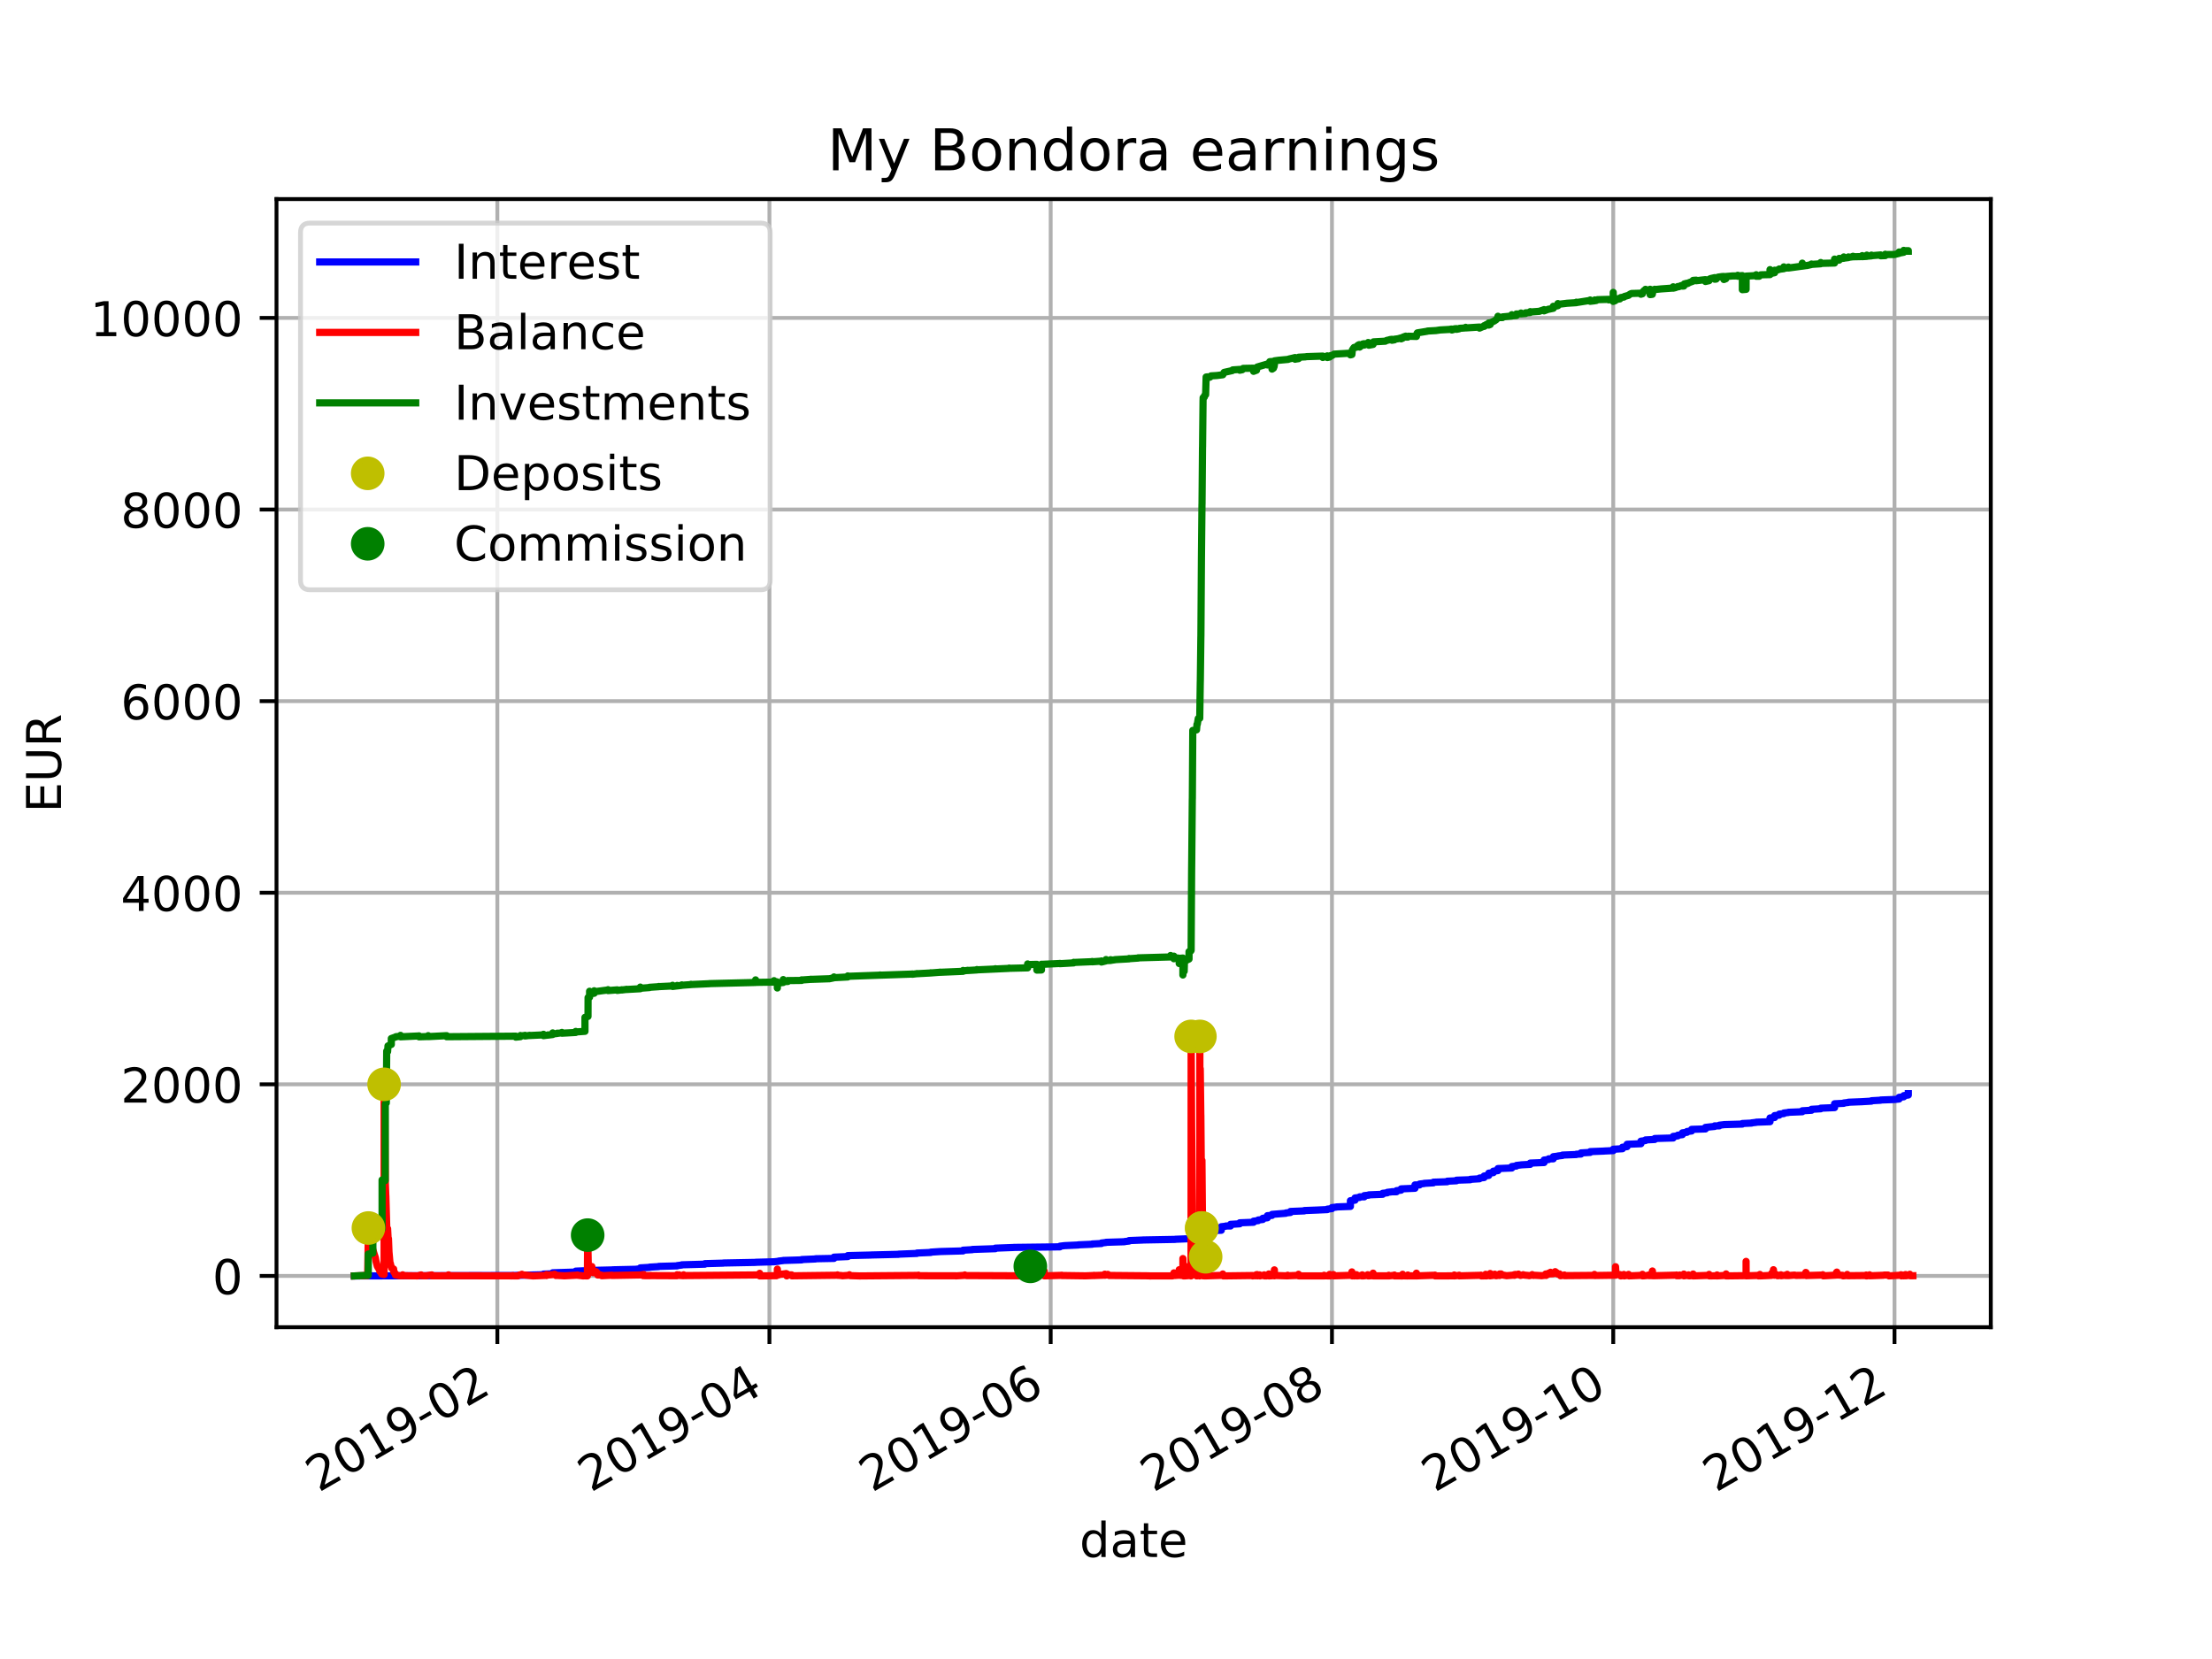 <?xml version="1.0" encoding="utf-8" standalone="no"?>
<!DOCTYPE svg PUBLIC "-//W3C//DTD SVG 1.1//EN"
  "http://www.w3.org/Graphics/SVG/1.1/DTD/svg11.dtd">
<!-- Created with matplotlib (http://matplotlib.org/) -->
<svg height="345.6pt" version="1.1" viewBox="0 0 460.8 345.6" width="460.8pt" xmlns="http://www.w3.org/2000/svg" xmlns:xlink="http://www.w3.org/1999/xlink">
 <defs>
  <style type="text/css">
*{stroke-linecap:butt;stroke-linejoin:round;}
  </style>
 </defs>
 <g id="figure_1">
  <g id="patch_1">
   <path d="M 0 345.6 
L 460.8 345.6 
L 460.8 0 
L 0 0 
z
" style="fill:#ffffff;"/>
  </g>
  <g id="axes_1">
   <g id="patch_2">
    <path d="M 57.6 276.48 
L 414.72 276.48 
L 414.72 41.472 
L 57.6 41.472 
z
" style="fill:#ffffff;"/>
   </g>
   <g id="matplotlib.axis_1">
    <g id="xtick_1">
     <g id="line2d_1">
      <path clip-path="url(#pbf9ad300c1)" d="M 103.61 276.48 
L 103.61 41.472 
" style="fill:none;stroke:#b0b0b0;stroke-linecap:square;stroke-width:0.8;"/>
     </g>
     <g id="line2d_2">
      <defs>
       <path d="M 0 0 
L 0 3.5 
" id="mc1aa22e671" style="stroke:#000000;stroke-width:0.8;"/>
      </defs>
      <g>
       <use style="stroke:#000000;stroke-width:0.8;" x="103.61" xlink:href="#mc1aa22e671" y="276.48"/>
      </g>
     </g>
     <g id="text_1">
      <!-- 2019-02 -->
      <defs>
       <path d="M 19.188 8.297 
L 53.609 8.297 
L 53.609 0 
L 7.328 0 
L 7.328 8.297 
Q 12.938 14.109 22.625 23.891 
Q 32.328 33.688 34.812 36.531 
Q 39.547 41.844 41.422 45.531 
Q 43.312 49.219 43.312 52.781 
Q 43.312 58.594 39.234 62.25 
Q 35.156 65.922 28.609 65.922 
Q 23.969 65.922 18.812 64.312 
Q 13.672 62.703 7.812 59.422 
L 7.812 69.391 
Q 13.766 71.781 18.938 73 
Q 24.125 74.219 28.422 74.219 
Q 39.75 74.219 46.484 68.547 
Q 53.219 62.891 53.219 53.422 
Q 53.219 48.922 51.531 44.891 
Q 49.859 40.875 45.406 35.406 
Q 44.188 33.984 37.641 27.219 
Q 31.109 20.453 19.188 8.297 
z
" id="DejaVuSans-32"/>
       <path d="M 31.781 66.406 
Q 24.172 66.406 20.328 58.906 
Q 16.5 51.422 16.5 36.375 
Q 16.5 21.391 20.328 13.891 
Q 24.172 6.391 31.781 6.391 
Q 39.453 6.391 43.281 13.891 
Q 47.125 21.391 47.125 36.375 
Q 47.125 51.422 43.281 58.906 
Q 39.453 66.406 31.781 66.406 
z
M 31.781 74.219 
Q 44.047 74.219 50.516 64.516 
Q 56.984 54.828 56.984 36.375 
Q 56.984 17.969 50.516 8.266 
Q 44.047 -1.422 31.781 -1.422 
Q 19.531 -1.422 13.062 8.266 
Q 6.594 17.969 6.594 36.375 
Q 6.594 54.828 13.062 64.516 
Q 19.531 74.219 31.781 74.219 
z
" id="DejaVuSans-30"/>
       <path d="M 12.406 8.297 
L 28.516 8.297 
L 28.516 63.922 
L 10.984 60.406 
L 10.984 69.391 
L 28.422 72.906 
L 38.281 72.906 
L 38.281 8.297 
L 54.391 8.297 
L 54.391 0 
L 12.406 0 
z
" id="DejaVuSans-31"/>
       <path d="M 10.984 1.516 
L 10.984 10.5 
Q 14.703 8.734 18.5 7.812 
Q 22.312 6.891 25.984 6.891 
Q 35.75 6.891 40.891 13.453 
Q 46.047 20.016 46.781 33.406 
Q 43.953 29.203 39.594 26.953 
Q 35.25 24.703 29.984 24.703 
Q 19.047 24.703 12.672 31.312 
Q 6.297 37.938 6.297 49.422 
Q 6.297 60.641 12.938 67.422 
Q 19.578 74.219 30.609 74.219 
Q 43.266 74.219 49.922 64.516 
Q 56.594 54.828 56.594 36.375 
Q 56.594 19.141 48.406 8.859 
Q 40.234 -1.422 26.422 -1.422 
Q 22.703 -1.422 18.891 -0.688 
Q 15.094 0.047 10.984 1.516 
z
M 30.609 32.422 
Q 37.25 32.422 41.125 36.953 
Q 45.016 41.5 45.016 49.422 
Q 45.016 57.281 41.125 61.844 
Q 37.25 66.406 30.609 66.406 
Q 23.969 66.406 20.094 61.844 
Q 16.219 57.281 16.219 49.422 
Q 16.219 41.5 20.094 36.953 
Q 23.969 32.422 30.609 32.422 
z
" id="DejaVuSans-39"/>
       <path d="M 4.891 31.391 
L 31.203 31.391 
L 31.203 23.391 
L 4.891 23.391 
z
" id="DejaVuSans-2d"/>
      </defs>
      <g transform="translate(66.385 310.952)rotate(-30)scale(0.1 -0.1)">
       <use xlink:href="#DejaVuSans-32"/>
       <use x="63.623" xlink:href="#DejaVuSans-30"/>
       <use x="127.246" xlink:href="#DejaVuSans-31"/>
       <use x="190.869" xlink:href="#DejaVuSans-39"/>
       <use x="254.492" xlink:href="#DejaVuSans-2d"/>
       <use x="290.576" xlink:href="#DejaVuSans-30"/>
       <use x="354.199" xlink:href="#DejaVuSans-32"/>
      </g>
     </g>
    </g>
    <g id="xtick_2">
     <g id="line2d_3">
      <path clip-path="url(#pbf9ad300c1)" d="M 160.284 276.48 
L 160.284 41.472 
" style="fill:none;stroke:#b0b0b0;stroke-linecap:square;stroke-width:0.8;"/>
     </g>
     <g id="line2d_4">
      <g>
       <use style="stroke:#000000;stroke-width:0.8;" x="160.284" xlink:href="#mc1aa22e671" y="276.48"/>
      </g>
     </g>
     <g id="text_2">
      <!-- 2019-04 -->
      <defs>
       <path d="M 37.797 64.312 
L 12.891 25.391 
L 37.797 25.391 
z
M 35.203 72.906 
L 47.609 72.906 
L 47.609 25.391 
L 58.016 25.391 
L 58.016 17.188 
L 47.609 17.188 
L 47.609 0 
L 37.797 0 
L 37.797 17.188 
L 4.891 17.188 
L 4.891 26.703 
z
" id="DejaVuSans-34"/>
      </defs>
      <g transform="translate(123.059 310.952)rotate(-30)scale(0.1 -0.1)">
       <use xlink:href="#DejaVuSans-32"/>
       <use x="63.623" xlink:href="#DejaVuSans-30"/>
       <use x="127.246" xlink:href="#DejaVuSans-31"/>
       <use x="190.869" xlink:href="#DejaVuSans-39"/>
       <use x="254.492" xlink:href="#DejaVuSans-2d"/>
       <use x="290.576" xlink:href="#DejaVuSans-30"/>
       <use x="354.199" xlink:href="#DejaVuSans-34"/>
      </g>
     </g>
    </g>
    <g id="xtick_3">
     <g id="line2d_5">
      <path clip-path="url(#pbf9ad300c1)" d="M 218.878 276.48 
L 218.878 41.472 
" style="fill:none;stroke:#b0b0b0;stroke-linecap:square;stroke-width:0.8;"/>
     </g>
     <g id="line2d_6">
      <g>
       <use style="stroke:#000000;stroke-width:0.8;" x="218.878" xlink:href="#mc1aa22e671" y="276.48"/>
      </g>
     </g>
     <g id="text_3">
      <!-- 2019-06 -->
      <defs>
       <path d="M 33.016 40.375 
Q 26.375 40.375 22.484 35.828 
Q 18.609 31.297 18.609 23.391 
Q 18.609 15.531 22.484 10.953 
Q 26.375 6.391 33.016 6.391 
Q 39.656 6.391 43.531 10.953 
Q 47.406 15.531 47.406 23.391 
Q 47.406 31.297 43.531 35.828 
Q 39.656 40.375 33.016 40.375 
z
M 52.594 71.297 
L 52.594 62.312 
Q 48.875 64.062 45.094 64.984 
Q 41.312 65.922 37.594 65.922 
Q 27.828 65.922 22.672 59.328 
Q 17.531 52.734 16.797 39.406 
Q 19.672 43.656 24.016 45.922 
Q 28.375 48.188 33.594 48.188 
Q 44.578 48.188 50.953 41.516 
Q 57.328 34.859 57.328 23.391 
Q 57.328 12.156 50.688 5.359 
Q 44.047 -1.422 33.016 -1.422 
Q 20.359 -1.422 13.672 8.266 
Q 6.984 17.969 6.984 36.375 
Q 6.984 53.656 15.188 63.938 
Q 23.391 74.219 37.203 74.219 
Q 40.922 74.219 44.703 73.484 
Q 48.484 72.75 52.594 71.297 
z
" id="DejaVuSans-36"/>
      </defs>
      <g transform="translate(181.653 310.952)rotate(-30)scale(0.1 -0.1)">
       <use xlink:href="#DejaVuSans-32"/>
       <use x="63.623" xlink:href="#DejaVuSans-30"/>
       <use x="127.246" xlink:href="#DejaVuSans-31"/>
       <use x="190.869" xlink:href="#DejaVuSans-39"/>
       <use x="254.492" xlink:href="#DejaVuSans-2d"/>
       <use x="290.576" xlink:href="#DejaVuSans-30"/>
       <use x="354.199" xlink:href="#DejaVuSans-36"/>
      </g>
     </g>
    </g>
    <g id="xtick_4">
     <g id="line2d_7">
      <path clip-path="url(#pbf9ad300c1)" d="M 277.473 276.48 
L 277.473 41.472 
" style="fill:none;stroke:#b0b0b0;stroke-linecap:square;stroke-width:0.8;"/>
     </g>
     <g id="line2d_8">
      <g>
       <use style="stroke:#000000;stroke-width:0.8;" x="277.473" xlink:href="#mc1aa22e671" y="276.48"/>
      </g>
     </g>
     <g id="text_4">
      <!-- 2019-08 -->
      <defs>
       <path d="M 31.781 34.625 
Q 24.75 34.625 20.719 30.859 
Q 16.703 27.094 16.703 20.516 
Q 16.703 13.922 20.719 10.156 
Q 24.75 6.391 31.781 6.391 
Q 38.812 6.391 42.859 10.172 
Q 46.922 13.969 46.922 20.516 
Q 46.922 27.094 42.891 30.859 
Q 38.875 34.625 31.781 34.625 
z
M 21.922 38.812 
Q 15.578 40.375 12.031 44.719 
Q 8.5 49.078 8.5 55.328 
Q 8.5 64.062 14.719 69.141 
Q 20.953 74.219 31.781 74.219 
Q 42.672 74.219 48.875 69.141 
Q 55.078 64.062 55.078 55.328 
Q 55.078 49.078 51.531 44.719 
Q 48 40.375 41.703 38.812 
Q 48.828 37.156 52.797 32.312 
Q 56.781 27.484 56.781 20.516 
Q 56.781 9.906 50.312 4.234 
Q 43.844 -1.422 31.781 -1.422 
Q 19.734 -1.422 13.25 4.234 
Q 6.781 9.906 6.781 20.516 
Q 6.781 27.484 10.781 32.312 
Q 14.797 37.156 21.922 38.812 
z
M 18.312 54.391 
Q 18.312 48.734 21.844 45.562 
Q 25.391 42.391 31.781 42.391 
Q 38.141 42.391 41.719 45.562 
Q 45.312 48.734 45.312 54.391 
Q 45.312 60.062 41.719 63.234 
Q 38.141 66.406 31.781 66.406 
Q 25.391 66.406 21.844 63.234 
Q 18.312 60.062 18.312 54.391 
z
" id="DejaVuSans-38"/>
      </defs>
      <g transform="translate(240.248 310.952)rotate(-30)scale(0.1 -0.1)">
       <use xlink:href="#DejaVuSans-32"/>
       <use x="63.623" xlink:href="#DejaVuSans-30"/>
       <use x="127.246" xlink:href="#DejaVuSans-31"/>
       <use x="190.869" xlink:href="#DejaVuSans-39"/>
       <use x="254.492" xlink:href="#DejaVuSans-2d"/>
       <use x="290.576" xlink:href="#DejaVuSans-30"/>
       <use x="354.199" xlink:href="#DejaVuSans-38"/>
      </g>
     </g>
    </g>
    <g id="xtick_5">
     <g id="line2d_9">
      <path clip-path="url(#pbf9ad300c1)" d="M 336.067 276.48 
L 336.067 41.472 
" style="fill:none;stroke:#b0b0b0;stroke-linecap:square;stroke-width:0.8;"/>
     </g>
     <g id="line2d_10">
      <g>
       <use style="stroke:#000000;stroke-width:0.8;" x="336.067" xlink:href="#mc1aa22e671" y="276.48"/>
      </g>
     </g>
     <g id="text_5">
      <!-- 2019-10 -->
      <g transform="translate(298.842 310.952)rotate(-30)scale(0.1 -0.1)">
       <use xlink:href="#DejaVuSans-32"/>
       <use x="63.623" xlink:href="#DejaVuSans-30"/>
       <use x="127.246" xlink:href="#DejaVuSans-31"/>
       <use x="190.869" xlink:href="#DejaVuSans-39"/>
       <use x="254.492" xlink:href="#DejaVuSans-2d"/>
       <use x="290.576" xlink:href="#DejaVuSans-31"/>
       <use x="354.199" xlink:href="#DejaVuSans-30"/>
      </g>
     </g>
    </g>
    <g id="xtick_6">
     <g id="line2d_11">
      <path clip-path="url(#pbf9ad300c1)" d="M 394.662 276.48 
L 394.662 41.472 
" style="fill:none;stroke:#b0b0b0;stroke-linecap:square;stroke-width:0.8;"/>
     </g>
     <g id="line2d_12">
      <g>
       <use style="stroke:#000000;stroke-width:0.8;" x="394.662" xlink:href="#mc1aa22e671" y="276.48"/>
      </g>
     </g>
     <g id="text_6">
      <!-- 2019-12 -->
      <g transform="translate(357.437 310.952)rotate(-30)scale(0.1 -0.1)">
       <use xlink:href="#DejaVuSans-32"/>
       <use x="63.623" xlink:href="#DejaVuSans-30"/>
       <use x="127.246" xlink:href="#DejaVuSans-31"/>
       <use x="190.869" xlink:href="#DejaVuSans-39"/>
       <use x="254.492" xlink:href="#DejaVuSans-2d"/>
       <use x="290.576" xlink:href="#DejaVuSans-31"/>
       <use x="354.199" xlink:href="#DejaVuSans-32"/>
      </g>
     </g>
    </g>
    <g id="text_7">
     <!-- date -->
     <defs>
      <path d="M 45.406 46.391 
L 45.406 75.984 
L 54.391 75.984 
L 54.391 0 
L 45.406 0 
L 45.406 8.203 
Q 42.578 3.328 38.25 0.953 
Q 33.938 -1.422 27.875 -1.422 
Q 17.969 -1.422 11.734 6.484 
Q 5.516 14.406 5.516 27.297 
Q 5.516 40.188 11.734 48.094 
Q 17.969 56 27.875 56 
Q 33.938 56 38.25 53.625 
Q 42.578 51.266 45.406 46.391 
z
M 14.797 27.297 
Q 14.797 17.391 18.875 11.75 
Q 22.953 6.109 30.078 6.109 
Q 37.203 6.109 41.297 11.75 
Q 45.406 17.391 45.406 27.297 
Q 45.406 37.203 41.297 42.844 
Q 37.203 48.484 30.078 48.484 
Q 22.953 48.484 18.875 42.844 
Q 14.797 37.203 14.797 27.297 
z
" id="DejaVuSans-64"/>
      <path d="M 34.281 27.484 
Q 23.391 27.484 19.188 25 
Q 14.984 22.516 14.984 16.5 
Q 14.984 11.719 18.141 8.906 
Q 21.297 6.109 26.703 6.109 
Q 34.188 6.109 38.703 11.406 
Q 43.219 16.703 43.219 25.484 
L 43.219 27.484 
z
M 52.203 31.203 
L 52.203 0 
L 43.219 0 
L 43.219 8.297 
Q 40.141 3.328 35.547 0.953 
Q 30.953 -1.422 24.312 -1.422 
Q 15.922 -1.422 10.953 3.297 
Q 6 8.016 6 15.922 
Q 6 25.141 12.172 29.828 
Q 18.359 34.516 30.609 34.516 
L 43.219 34.516 
L 43.219 35.406 
Q 43.219 41.609 39.141 45 
Q 35.062 48.391 27.688 48.391 
Q 23 48.391 18.547 47.266 
Q 14.109 46.141 10.016 43.891 
L 10.016 52.203 
Q 14.938 54.109 19.578 55.047 
Q 24.219 56 28.609 56 
Q 40.484 56 46.344 49.844 
Q 52.203 43.703 52.203 31.203 
z
" id="DejaVuSans-61"/>
      <path d="M 18.312 70.219 
L 18.312 54.688 
L 36.812 54.688 
L 36.812 47.703 
L 18.312 47.703 
L 18.312 18.016 
Q 18.312 11.328 20.141 9.422 
Q 21.969 7.516 27.594 7.516 
L 36.812 7.516 
L 36.812 0 
L 27.594 0 
Q 17.188 0 13.234 3.875 
Q 9.281 7.766 9.281 18.016 
L 9.281 47.703 
L 2.688 47.703 
L 2.688 54.688 
L 9.281 54.688 
L 9.281 70.219 
z
" id="DejaVuSans-74"/>
      <path d="M 56.203 29.594 
L 56.203 25.203 
L 14.891 25.203 
Q 15.484 15.922 20.484 11.062 
Q 25.484 6.203 34.422 6.203 
Q 39.594 6.203 44.453 7.469 
Q 49.312 8.734 54.109 11.281 
L 54.109 2.781 
Q 49.266 0.734 44.188 -0.344 
Q 39.109 -1.422 33.891 -1.422 
Q 20.797 -1.422 13.156 6.188 
Q 5.516 13.812 5.516 26.812 
Q 5.516 40.234 12.766 48.109 
Q 20.016 56 32.328 56 
Q 43.359 56 49.781 48.891 
Q 56.203 41.797 56.203 29.594 
z
M 47.219 32.234 
Q 47.125 39.594 43.094 43.984 
Q 39.062 48.391 32.422 48.391 
Q 24.906 48.391 20.391 44.141 
Q 15.875 39.891 15.188 32.172 
z
" id="DejaVuSans-65"/>
     </defs>
     <g transform="translate(224.885 324.351)scale(0.1 -0.1)">
      <use xlink:href="#DejaVuSans-64"/>
      <use x="63.477" xlink:href="#DejaVuSans-61"/>
      <use x="124.756" xlink:href="#DejaVuSans-74"/>
      <use x="163.965" xlink:href="#DejaVuSans-65"/>
     </g>
    </g>
   </g>
   <g id="matplotlib.axis_2">
    <g id="ytick_1">
     <g id="line2d_13">
      <path clip-path="url(#pbf9ad300c1)" d="M 57.6 265.798 
L 414.72 265.798 
" style="fill:none;stroke:#b0b0b0;stroke-linecap:square;stroke-width:0.8;"/>
     </g>
     <g id="line2d_14">
      <defs>
       <path d="M 0 0 
L -3.5 0 
" id="m97f0b3607e" style="stroke:#000000;stroke-width:0.8;"/>
      </defs>
      <g>
       <use style="stroke:#000000;stroke-width:0.8;" x="57.6" xlink:href="#m97f0b3607e" y="265.798"/>
      </g>
     </g>
     <g id="text_8">
      <!-- 0 -->
      <g transform="translate(44.237 269.597)scale(0.1 -0.1)">
       <use xlink:href="#DejaVuSans-30"/>
      </g>
     </g>
    </g>
    <g id="ytick_2">
     <g id="line2d_15">
      <path clip-path="url(#pbf9ad300c1)" d="M 57.6 225.884 
L 414.72 225.884 
" style="fill:none;stroke:#b0b0b0;stroke-linecap:square;stroke-width:0.8;"/>
     </g>
     <g id="line2d_16">
      <g>
       <use style="stroke:#000000;stroke-width:0.8;" x="57.6" xlink:href="#m97f0b3607e" y="225.884"/>
      </g>
     </g>
     <g id="text_9">
      <!-- 2000 -->
      <g transform="translate(25.15 229.683)scale(0.1 -0.1)">
       <use xlink:href="#DejaVuSans-32"/>
       <use x="63.623" xlink:href="#DejaVuSans-30"/>
       <use x="127.246" xlink:href="#DejaVuSans-30"/>
       <use x="190.869" xlink:href="#DejaVuSans-30"/>
      </g>
     </g>
    </g>
    <g id="ytick_3">
     <g id="line2d_17">
      <path clip-path="url(#pbf9ad300c1)" d="M 57.6 185.971 
L 414.72 185.971 
" style="fill:none;stroke:#b0b0b0;stroke-linecap:square;stroke-width:0.8;"/>
     </g>
     <g id="line2d_18">
      <g>
       <use style="stroke:#000000;stroke-width:0.8;" x="57.6" xlink:href="#m97f0b3607e" y="185.971"/>
      </g>
     </g>
     <g id="text_10">
      <!-- 4000 -->
      <g transform="translate(25.15 189.77)scale(0.1 -0.1)">
       <use xlink:href="#DejaVuSans-34"/>
       <use x="63.623" xlink:href="#DejaVuSans-30"/>
       <use x="127.246" xlink:href="#DejaVuSans-30"/>
       <use x="190.869" xlink:href="#DejaVuSans-30"/>
      </g>
     </g>
    </g>
    <g id="ytick_4">
     <g id="line2d_19">
      <path clip-path="url(#pbf9ad300c1)" d="M 57.6 146.057 
L 414.72 146.057 
" style="fill:none;stroke:#b0b0b0;stroke-linecap:square;stroke-width:0.8;"/>
     </g>
     <g id="line2d_20">
      <g>
       <use style="stroke:#000000;stroke-width:0.8;" x="57.6" xlink:href="#m97f0b3607e" y="146.057"/>
      </g>
     </g>
     <g id="text_11">
      <!-- 6000 -->
      <g transform="translate(25.15 149.856)scale(0.1 -0.1)">
       <use xlink:href="#DejaVuSans-36"/>
       <use x="63.623" xlink:href="#DejaVuSans-30"/>
       <use x="127.246" xlink:href="#DejaVuSans-30"/>
       <use x="190.869" xlink:href="#DejaVuSans-30"/>
      </g>
     </g>
    </g>
    <g id="ytick_5">
     <g id="line2d_21">
      <path clip-path="url(#pbf9ad300c1)" d="M 57.6 106.143 
L 414.72 106.143 
" style="fill:none;stroke:#b0b0b0;stroke-linecap:square;stroke-width:0.8;"/>
     </g>
     <g id="line2d_22">
      <g>
       <use style="stroke:#000000;stroke-width:0.8;" x="57.6" xlink:href="#m97f0b3607e" y="106.143"/>
      </g>
     </g>
     <g id="text_12">
      <!-- 8000 -->
      <g transform="translate(25.15 109.943)scale(0.1 -0.1)">
       <use xlink:href="#DejaVuSans-38"/>
       <use x="63.623" xlink:href="#DejaVuSans-30"/>
       <use x="127.246" xlink:href="#DejaVuSans-30"/>
       <use x="190.869" xlink:href="#DejaVuSans-30"/>
      </g>
     </g>
    </g>
    <g id="ytick_6">
     <g id="line2d_23">
      <path clip-path="url(#pbf9ad300c1)" d="M 57.6 66.23 
L 414.72 66.23 
" style="fill:none;stroke:#b0b0b0;stroke-linecap:square;stroke-width:0.8;"/>
     </g>
     <g id="line2d_24">
      <g>
       <use style="stroke:#000000;stroke-width:0.8;" x="57.6" xlink:href="#m97f0b3607e" y="66.23"/>
      </g>
     </g>
     <g id="text_13">
      <!-- 10000 -->
      <g transform="translate(18.788 70.029)scale(0.1 -0.1)">
       <use xlink:href="#DejaVuSans-31"/>
       <use x="63.623" xlink:href="#DejaVuSans-30"/>
       <use x="127.246" xlink:href="#DejaVuSans-30"/>
       <use x="190.869" xlink:href="#DejaVuSans-30"/>
       <use x="254.492" xlink:href="#DejaVuSans-30"/>
      </g>
     </g>
    </g>
    <g id="text_14">
     <!-- EUR -->
     <defs>
      <path d="M 9.812 72.906 
L 55.906 72.906 
L 55.906 64.594 
L 19.672 64.594 
L 19.672 43.016 
L 54.391 43.016 
L 54.391 34.719 
L 19.672 34.719 
L 19.672 8.297 
L 56.781 8.297 
L 56.781 0 
L 9.812 0 
z
" id="DejaVuSans-45"/>
      <path d="M 8.688 72.906 
L 18.609 72.906 
L 18.609 28.609 
Q 18.609 16.891 22.844 11.734 
Q 27.094 6.594 36.625 6.594 
Q 46.094 6.594 50.344 11.734 
Q 54.594 16.891 54.594 28.609 
L 54.594 72.906 
L 64.5 72.906 
L 64.5 27.391 
Q 64.5 13.141 57.438 5.859 
Q 50.391 -1.422 36.625 -1.422 
Q 22.797 -1.422 15.734 5.859 
Q 8.688 13.141 8.688 27.391 
z
" id="DejaVuSans-55"/>
      <path d="M 44.391 34.188 
Q 47.562 33.109 50.562 29.594 
Q 53.562 26.078 56.594 19.922 
L 66.609 0 
L 56 0 
L 46.688 18.703 
Q 43.062 26.031 39.672 28.422 
Q 36.281 30.812 30.422 30.812 
L 19.672 30.812 
L 19.672 0 
L 9.812 0 
L 9.812 72.906 
L 32.078 72.906 
Q 44.578 72.906 50.734 67.672 
Q 56.891 62.453 56.891 51.906 
Q 56.891 45.016 53.688 40.469 
Q 50.484 35.938 44.391 34.188 
z
M 19.672 64.797 
L 19.672 38.922 
L 32.078 38.922 
Q 39.203 38.922 42.844 42.219 
Q 46.484 45.516 46.484 51.906 
Q 46.484 58.297 42.844 61.547 
Q 39.203 64.797 32.078 64.797 
z
" id="DejaVuSans-52"/>
     </defs>
     <g transform="translate(12.708 169.269)rotate(-90)scale(0.1 -0.1)">
      <use xlink:href="#DejaVuSans-45"/>
      <use x="63.184" xlink:href="#DejaVuSans-55"/>
      <use x="136.377" xlink:href="#DejaVuSans-52"/>
     </g>
    </g>
   </g>
   <g id="line2d_25">
    <path clip-path="url(#pbf9ad300c1)" d="M 73.833 265.798 
L 107.453 265.709 
L 107.453 265.69 
L 113.216 265.54 
L 113.216 265.418 
L 113.216 265.418 
L 115.137 265.349 
L 115.137 265.307 
L 115.137 265.143 
L 119.94 264.991 
L 119.94 264.8 
L 122.822 264.677 
L 122.822 264.659 
L 122.822 264.659 
L 127.624 264.546 
L 127.624 264.525 
L 132.427 264.416 
L 132.427 264.416 
L 133.388 264.301 
L 133.388 264.122 
L 135.309 264.014 
L 135.309 263.97 
L 137.23 263.858 
L 137.23 263.813 
L 141.072 263.703 
L 141.072 263.648 
L 142.033 263.532 
L 142.033 263.483 
L 142.033 263.483 
L 146.836 263.349 
L 146.836 263.349 
L 146.836 263.241 
L 150.678 263.135 
L 150.678 263.108 
L 157.402 262.977 
L 157.402 262.958 
L 161.244 262.849 
L 162.205 262.744 
L 162.205 262.706 
L 163.165 262.596 
L 163.165 262.576 
L 167.008 262.458 
L 167.008 262.388 
L 169.889 262.266 
L 169.889 262.221 
L 173.732 262.147 
L 173.732 262.11 
L 173.732 261.89 
L 176.613 261.764 
L 176.613 261.563 
L 181.416 261.447 
L 181.416 261.438 
L 187.179 261.298 
L 187.179 261.265 
L 191.022 261.11 
L 191.022 261.11 
L 191.022 261.03 
L 191.022 261.03 
L 193.903 260.908 
L 193.903 260.843 
L 195.825 260.721 
L 195.825 260.717 
L 200.627 260.586 
L 200.627 260.586 
L 200.627 260.436 
L 202.549 260.329 
L 202.549 260.282 
L 207.351 260.123 
L 207.351 260.012 
L 211.194 259.869 
L 211.194 259.857 
L 220.799 259.739 
L 220.799 259.605 
L 221.76 259.489 
L 221.76 259.489 
L 224.642 259.355 
L 224.642 259.322 
L 227.523 259.196 
L 227.523 259.144 
L 229.444 259.044 
L 229.444 258.942 
L 230.405 258.831 
L 230.405 258.796 
L 230.405 258.796 
L 234.247 258.676 
L 234.247 258.645 
L 234.247 258.645 
L 235.208 258.535 
L 235.208 258.431 
L 238.089 258.32 
L 238.089 258.311 
L 244.813 258.188 
L 244.813 258.164 
L 247.695 258.049 
L 247.695 257.976 
L 247.695 257.976 
L 248.656 257.903 
L 248.656 257.835 
L 249.616 257.72 
L 249.616 257.217 
L 250.577 257.102 
L 250.577 256.615 
L 251.537 256.615 
L 251.537 256.508 
L 251.537 256.407 
L 254.419 256.283 
L 254.419 255.548 
L 255.38 255.437 
L 255.38 255.397 
L 256.34 255.397 
L 256.34 255.35 
L 256.34 255.056 
L 258.261 254.94 
L 258.261 254.732 
L 258.261 254.732 
L 261.143 254.618 
L 261.143 254.618 
L 261.143 254.39 
L 262.104 254.279 
L 262.104 254.147 
L 263.064 254.039 
L 263.064 253.795 
L 264.025 253.684 
L 264.025 253.247 
L 264.985 253.19 
L 264.985 252.979 
L 267.867 252.745 
L 267.867 252.678 
L 268.828 252.58 
L 268.828 252.368 
L 271.709 252.25 
L 271.709 252.179 
L 274.591 252.069 
L 274.591 252.066 
L 276.512 251.982 
L 276.512 251.888 
L 277.473 251.774 
L 277.473 251.563 
L 278.433 251.452 
L 278.433 251.424 
L 281.315 251.317 
L 281.315 251.317 
L 281.315 250.129 
L 282.275 250.018 
L 282.275 249.558 
L 283.236 249.449 
L 283.236 249.326 
L 284.197 249.326 
L 284.197 249.216 
L 284.197 249.07 
L 285.157 248.973 
L 285.157 248.91 
L 288.039 248.793 
L 288.039 248.793 
L 288.039 248.59 
L 288.999 248.483 
L 288.999 248.388 
L 289.96 248.276 
L 289.96 248.26 
L 289.96 248.26 
L 290.921 248.26 
L 290.921 248.169 
L 290.921 248.038 
L 291.881 247.928 
L 291.881 247.662 
L 294.763 247.539 
L 294.763 246.843 
L 295.723 246.843 
L 295.723 246.733 
L 295.723 246.66 
L 296.684 246.549 
L 296.684 246.514 
L 298.605 246.404 
L 298.605 246.27 
L 301.487 246.176 
L 301.487 246.067 
L 303.408 245.976 
L 303.408 245.958 
L 303.408 245.858 
L 303.408 245.858 
L 306.29 245.758 
L 306.29 245.676 
L 308.211 245.561 
L 308.211 245.413 
L 308.211 245.413 
L 309.171 245.306 
L 309.171 244.987 
L 310.132 244.864 
L 310.132 244.393 
L 311.092 244.281 
L 311.092 243.974 
L 312.053 243.863 
L 312.053 243.433 
L 314.935 243.316 
L 314.935 243.014 
L 315.895 242.905 
L 315.895 242.781 
L 316.856 242.675 
L 316.856 242.662 
L 318.777 242.555 
L 318.777 242.291 
L 321.659 242.177 
L 321.659 241.66 
L 322.619 241.55 
L 322.619 241.404 
L 323.58 241.404 
L 323.58 241.293 
L 323.58 240.958 
L 324.54 240.846 
L 324.54 240.811 
L 325.501 240.704 
L 325.501 240.621 
L 328.383 240.509 
L 328.383 240.446 
L 329.343 240.408 
L 329.343 240.174 
L 331.264 240.065 
L 331.264 239.901 
L 334.146 239.792 
L 334.146 239.79 
L 334.146 239.78 
L 336.067 239.694 
L 336.067 239.41 
L 337.988 239.299 
L 337.988 239.299 
L 337.988 238.993 
L 338.949 238.86 
L 338.949 238.375 
L 341.831 238.258 
L 341.831 237.728 
L 342.791 237.598 
L 342.791 237.469 
L 344.712 237.374 
L 344.712 237.359 
L 344.712 237.173 
L 348.555 237.06 
L 348.555 236.732 
L 349.515 236.621 
L 349.515 236.482 
L 350.476 236.366 
L 350.476 235.992 
L 351.436 235.879 
L 351.436 235.713 
L 352.397 235.604 
L 352.397 235.266 
L 355.278 235.178 
L 355.278 234.859 
L 356.239 234.749 
L 357.2 234.659 
L 357.2 234.538 
L 358.16 234.538 
L 358.16 234.429 
L 358.16 234.399 
L 359.121 234.291 
L 359.121 234.279 
L 362.963 234.165 
L 362.963 234.048 
L 362.963 234.048 
L 364.884 233.959 
L 364.884 233.917 
L 365.845 233.806 
L 365.845 233.776 
L 368.726 233.669 
L 368.726 232.895 
L 368.726 232.895 
L 369.687 232.8 
L 369.687 232.399 
L 370.648 232.3 
L 370.648 232.089 
L 370.648 232.089 
L 371.608 231.978 
L 371.608 231.861 
L 371.608 231.861 
L 372.569 231.749 
L 372.569 231.749 
L 372.569 231.71 
L 375.45 231.594 
L 375.45 231.397 
L 375.45 231.397 
L 377.371 231.287 
L 377.371 231.089 
L 379.293 230.978 
L 379.293 230.978 
L 379.293 230.857 
L 382.174 230.736 
L 382.174 230.736 
L 382.174 229.936 
L 384.095 229.842 
L 384.095 229.769 
L 385.056 229.657 
L 385.056 229.614 
L 387.938 229.501 
L 387.938 229.497 
L 389.859 229.387 
L 389.859 229.302 
L 391.78 229.194 
L 391.78 229.191 
L 391.78 229.151 
L 394.662 229.045 
L 395.622 228.943 
L 395.622 228.599 
L 396.583 228.485 
L 396.583 228.242 
L 397.543 228.108 
L 397.543 227.829 
L 397.543 227.829 
" style="fill:none;stroke:#0000ff;stroke-linecap:square;stroke-width:1.5;"/>
   </g>
   <g id="line2d_26">
    <path clip-path="url(#pbf9ad300c1)" d="M 73.833 265.798 
L 76.594 265.718 
L 76.748 255.74 
L 76.975 255.879 
L 77.429 258.953 
L 77.547 259.731 
L 77.655 260.31 
L 78.193 262.006 
L 78.327 262.744 
L 78.603 263.782 
L 79.119 264.66 
L 79.123 264.84 
L 79.317 265.02 
L 79.407 265.199 
L 79.507 265.399 
L 80.014 265.498 
L 80.015 225.585 
L 80.109 227.221 
L 80.16 228.199 
L 80.262 246.12 
L 80.366 248.974 
L 80.384 249.213 
L 80.57 255.755 
L 80.745 255.951 
L 80.849 257.938 
L 80.866 257.933 
L 80.922 258.013 
L 81.033 260.787 
L 81.273 263.441 
L 81.335 263.241 
L 81.357 263.461 
L 81.623 264.199 
L 81.998 264.358 
L 82.042 264.997 
L 82.178 265.037 
L 82.242 265.196 
L 82.369 265.596 
L 83.003 265.695 
L 83.101 265.735 
L 83.769 265.769 
L 83.889 265.568 
L 83.944 265.687 
L 84.048 265.747 
L 87.002 265.787 
L 87.725 265.585 
L 87.73 265.685 
L 87.736 265.744 
L 88.692 265.784 
L 89.943 265.583 
L 89.946 265.603 
L 89.956 265.782 
L 93.433 265.762 
L 93.433 265.571 
L 93.435 265.771 
L 93.646 265.759 
L 106.819 265.784 
L 106.819 265.748 
L 106.819 265.721 
L 106.832 265.781 
L 106.888 265.77 
L 106.984 265.79 
L 107.868 265.786 
L 108.279 265.579 
L 108.714 265.559 
L 108.714 265.455 
L 108.745 265.554 
L 111.025 265.797 
L 113.815 265.684 
L 113.842 265.513 
L 113.834 265.718 
L 113.91 265.633 
L 115.45 265.492 
L 115.488 265.444 
L 115.54 265.499 
L 115.553 265.489 
L 115.583 265.459 
L 115.809 265.709 
L 115.862 265.603 
L 115.897 265.682 
L 117.463 265.767 
L 117.505 265.785 
L 117.505 265.779 
L 120.26 265.638 
L 120.276 265.602 
L 120.326 265.662 
L 120.34 265.661 
L 121.271 265.761 
L 121.392 265.796 
L 121.748 265.779 
L 122.364 265.791 
L 122.421 257.291 
L 122.505 261.351 
L 122.563 264.263 
L 123.283 264.345 
L 123.294 263.845 
L 123.312 264.324 
L 123.408 264.344 
L 123.472 265.103 
L 123.518 265.089 
L 123.538 265.109 
L 124.115 265.1 
L 124.155 264.895 
L 124.167 265.115 
L 124.195 265.113 
L 124.395 265.149 
L 124.519 265.605 
L 124.519 265.604 
L 125.236 265.616 
L 125.363 265.756 
L 127.405 265.649 
L 127.46 265.637 
L 127.464 265.697 
L 133.729 265.587 
L 133.811 265.522 
L 133.835 265.641 
L 133.971 265.726 
L 133.971 265.705 
L 134.128 265.721 
L 134.128 265.717 
L 134.128 265.515 
L 134.233 265.734 
L 135.592 265.734 
L 135.592 265.702 
L 135.592 265.695 
L 135.661 265.735 
L 135.698 265.729 
L 141.017 265.754 
L 141.037 265.558 
L 141.062 265.698 
L 141.42 265.662 
L 141.454 265.571 
L 141.53 265.697 
L 141.768 265.699 
L 141.768 265.689 
L 141.793 265.709 
L 142.376 265.749 
L 142.376 265.662 
L 142.411 265.567 
L 142.468 265.727 
L 158.254 265.588 
L 158.254 265.258 
L 158.269 265.796 
L 161.61 265.746 
L 161.699 265.64 
L 161.739 265.755 
L 161.903 265.64 
L 161.937 265.113 
L 161.937 264.386 
L 161.981 265.359 
L 162.202 265.346 
L 162.265 265.567 
L 162.505 265.456 
L 162.584 265.41 
L 162.894 265.446 
L 162.894 265.441 
L 163.774 265.307 
L 163.774 265.303 
L 163.875 265.781 
L 163.899 265.792 
L 164.016 265.414 
L 164.03 265.613 
L 164.9 265.575 
L 164.962 265.775 
L 174.466 265.653 
L 174.466 265.581 
L 174.534 265.678 
L 174.575 265.673 
L 175.343 265.724 
L 175.441 265.751 
L 175.441 265.75 
L 175.503 265.768 
L 175.503 265.763 
L 176.924 265.663 
L 176.952 265.553 
L 177.012 265.68 
L 177.154 265.743 
L 177.154 265.737 
L 179.056 265.797 
L 191.334 265.689 
L 191.334 265.644 
L 191.443 265.756 
L 199.121 265.769 
L 199.125 265.789 
L 200.956 265.675 
L 200.982 265.593 
L 201.066 265.66 
L 201.357 265.723 
L 214.579 265.78 
L 214.636 263.789 
L 214.69 264.58 
L 215.966 264.599 
L 216.366 264.597 
L 216.565 265.794 
L 216.687 264.588 
L 217.369 264.588 
L 217.55 264.827 
L 217.565 265.785 
L 221.125 265.677 
L 221.182 265.654 
L 221.213 265.714 
L 221.224 265.708 
L 226.104 265.777 
L 227.881 265.711 
L 227.881 265.703 
L 227.904 265.678 
L 227.95 265.726 
L 227.979 265.714 
L 230.106 265.639 
L 230.146 265.437 
L 230.169 265.66 
L 230.731 265.547 
L 230.767 265.474 
L 230.84 265.515 
L 231.033 265.698 
L 239.392 265.776 
L 239.433 265.796 
L 244.267 265.784 
L 244.285 265.666 
L 244.348 265.705 
L 244.545 265.664 
L 244.545 265.714 
L 244.549 265.162 
L 244.551 265.71 
L 244.707 265.701 
L 244.714 265.413 
L 244.717 265.712 
L 245.627 265.642 
L 245.651 264.501 
L 245.655 265.651 
L 245.667 265.651 
L 246.419 265.713 
L 246.419 262.181 
L 246.521 265.78 
L 246.536 265.743 
L 246.54 264.005 
L 246.544 265.79 
L 246.635 265.228 
L 246.686 265.794 
L 246.688 264.682 
L 246.688 263.592 
L 246.746 265.797 
L 246.79 265.794 
L 248 265.695 
L 248 265.603 
L 248.084 265.797 
L 248.112 265.797 
L 248.134 215.905 
L 248.237 233.696 
L 248.257 236.164 
L 248.529 264.598 
L 248.549 264.595 
L 249.259 264.679 
L 249.259 265.785 
L 249.35 265.781 
L 249.919 265.694 
L 249.959 215.903 
L 249.928 265.795 
L 250.029 222.614 
L 250.039 222.878 
L 250.151 232.179 
L 250.161 232.403 
L 250.262 244.137 
L 250.266 244.137 
L 250.313 252.072 
L 250.321 242.094 
L 250.386 251.714 
L 250.389 241.736 
L 250.495 254.056 
L 250.515 255.201 
L 250.617 263.941 
L 250.627 264.21 
L 250.637 265.782 
L 250.874 265.673 
L 250.874 265.389 
L 250.951 265.794 
L 251.148 265.684 
L 251.154 261.791 
L 251.224 265.798 
L 251.228 265.778 
L 251.426 265.782 
L 251.426 265.77 
L 251.426 265.763 
L 251.434 265.784 
L 251.506 265.778 
L 254.731 265.672 
L 254.731 265.398 
L 254.829 265.795 
L 260.899 265.717 
L 260.899 265.737 
L 260.955 265.797 
L 260.955 265.796 
L 261.46 265.685 
L 261.46 265.652 
L 261.466 265.772 
L 261.563 265.755 
L 261.78 265.726 
L 261.78 265.523 
L 261.872 265.765 
L 261.878 265.698 
L 261.898 265.519 
L 261.963 265.778 
L 262.399 265.691 
L 262.399 265.579 
L 262.479 265.793 
L 262.497 265.76 
L 263.357 265.647 
L 263.357 265.572 
L 263.431 265.794 
L 263.462 265.762 
L 263.712 265.794 
L 263.712 265.786 
L 263.751 265.766 
L 263.822 265.793 
L 264.327 265.684 
L 264.327 265.389 
L 264.333 265.791 
L 264.436 265.648 
L 264.515 265.791 
L 264.955 265.761 
L 265.277 265.31 
L 265.286 265.511 
L 265.296 265.752 
L 265.395 265.725 
L 265.477 265.766 
L 265.477 264.537 
L 265.488 265.776 
L 265.557 265.755 
L 265.676 265.718 
L 265.676 265.708 
L 268.245 265.786 
L 268.245 265.775 
L 268.245 265.656 
L 268.356 265.766 
L 270.504 265.678 
L 270.504 265.455 
L 270.524 265.784 
L 270.527 265.783 
L 275.833 265.792 
L 275.833 265.711 
L 275.833 265.664 
L 275.874 265.784 
L 275.935 265.782 
L 276.974 265.783 
L 276.974 265.483 
L 277.051 265.789 
L 277.77 265.667 
L 277.77 265.511 
L 277.845 265.786 
L 277.865 265.783 
L 281.62 265.661 
L 281.62 264.961 
L 281.688 265.79 
L 281.728 265.788 
L 282.06 265.675 
L 282.06 265.634 
L 282.087 265.797 
L 282.157 265.795 
L 282.567 265.692 
L 282.567 265.536 
L 282.664 265.798 
L 283.647 265.71 
L 283.686 265.793 
L 283.76 265.768 
L 283.779 265.573 
L 283.803 265.797 
L 283.841 265.781 
L 284.056 265.787 
L 284.916 265.678 
L 284.916 265.548 
L 285.025 265.795 
L 286.035 265.735 
L 286.035 265.22 
L 286.04 265.783 
L 289.295 265.784 
L 289.295 265.715 
L 289.295 265.663 
L 289.334 265.789 
L 289.395 265.786 
L 290.48 265.666 
L 290.48 265.612 
L 290.49 265.792 
L 292.19 265.796 
L 292.19 265.685 
L 292.19 265.458 
L 292.2 265.798 
L 292.3 265.781 
L 292.55 265.771 
L 292.657 265.791 
L 293.285 265.797 
L 293.288 265.609 
L 293.329 265.784 
L 295.067 265.783 
L 295.067 265.69 
L 295.067 265.226 
L 295.079 265.796 
L 295.171 265.795 
L 295.181 265.781 
L 295.181 265.671 
L 295.191 265.792 
L 295.262 265.784 
L 298.917 265.654 
L 298.917 265.63 
L 298.968 265.797 
L 298.998 265.79 
L 302.893 265.78 
L 302.951 265.606 
L 302.994 265.791 
L 303.972 265.68 
L 303.972 265.646 
L 303.977 265.787 
L 304.052 265.781 
L 308.51 265.665 
L 308.51 265.64 
L 308.59 265.797 
L 309.153 265.788 
L 309.488 265.679 
L 309.488 265.467 
L 309.503 265.793 
L 309.576 265.79 
L 310.431 265.677 
L 310.431 265.297 
L 310.437 265.782 
L 310.537 265.719 
L 310.7 265.748 
L 310.7 265.746 
L 310.778 265.503 
L 310.778 265.483 
L 310.864 265.575 
L 311.057 265.672 
L 311.074 265.692 
L 311.387 265.597 
L 311.387 265.436 
L 311.482 265.71 
L 311.491 265.68 
L 311.62 265.686 
L 311.62 265.686 
L 311.62 265.681 
L 311.684 265.754 
L 311.699 265.751 
L 312.348 265.639 
L 312.398 265.394 
L 312.402 265.713 
L 312.441 265.622 
L 312.599 265.556 
L 312.659 265.385 
L 312.703 265.39 
L 312.82 265.481 
L 312.82 265.481 
L 312.939 265.596 
L 312.939 265.593 
L 313.86 265.751 
L 313.86 265.749 
L 315.233 265.638 
L 315.329 265.58 
L 315.428 265.671 
L 315.469 265.636 
L 315.469 265.531 
L 315.489 265.671 
L 315.553 265.621 
L 315.664 265.491 
L 315.694 265.531 
L 315.862 265.561 
L 316.27 265.451 
L 316.314 265.416 
L 316.338 265.536 
L 316.358 265.498 
L 316.755 265.69 
L 316.755 265.69 
L 317.315 265.564 
L 317.315 265.54 
L 317.38 265.597 
L 317.405 265.592 
L 317.596 265.634 
L 318.394 265.706 
L 318.559 265.747 
L 319.087 265.635 
L 319.179 265.52 
L 319.191 265.54 
L 319.475 265.698 
L 319.515 265.655 
L 321.073 265.738 
L 321.099 265.757 
L 321.978 265.646 
L 321.996 265.397 
L 322.072 265.697 
L 322.175 265.586 
L 322.473 265.474 
L 322.554 265.253 
L 322.916 265.142 
L 323.001 265.039 
L 323.025 265.359 
L 323.555 265.33 
L 323.893 265.222 
L 323.971 264.913 
L 323.975 265.012 
L 324.203 265.074 
L 324.51 265.41 
L 324.863 265.378 
L 325.083 265.756 
L 325.083 265.731 
L 325.083 265.613 
L 325.095 265.752 
L 325.184 265.739 
L 325.894 265.626 
L 325.894 265.603 
L 325.907 265.743 
L 325.964 265.738 
L 332.15 265.684 
L 332.15 265.485 
L 332.18 265.714 
L 336.548 265.645 
L 336.548 263.876 
L 336.65 265.51 
L 337.493 265.517 
L 337.616 265.794 
L 337.65 265.71 
L 337.731 265.788 
L 338.278 265.677 
L 338.278 265.491 
L 338.361 265.791 
L 338.377 265.78 
L 339.261 265.652 
L 339.261 265.482 
L 339.34 265.79 
L 339.369 265.789 
L 342.148 265.668 
L 342.148 265.461 
L 342.148 265.784 
L 342.249 265.783 
L 342.292 265.76 
L 342.292 265.641 
L 342.341 265.785 
L 343.37 265.682 
L 343.449 265.606 
L 343.453 265.626 
L 343.53 265.737 
L 343.53 265.73 
L 344.208 265.735 
L 344.226 264.769 
L 344.289 265.722 
L 344.328 265.648 
L 344.328 265.575 
L 344.37 265.759 
L 349.244 265.633 
L 349.244 265.603 
L 349.288 265.755 
L 349.329 265.748 
L 349.831 265.757 
L 349.831 265.752 
L 349.915 265.606 
L 349.836 265.756 
L 349.937 265.72 
L 350.777 265.609 
L 350.777 265.418 
L 350.779 265.776 
L 350.87 265.766 
L 351.742 265.653 
L 351.742 265.576 
L 351.785 265.772 
L 351.852 265.768 
L 351.933 265.786 
L 351.933 265.785 
L 352.707 265.697 
L 352.707 265.405 
L 352.708 265.795 
L 352.809 265.782 
L 353.039 265.783 
L 356.035 265.675 
L 356.035 265.476 
L 356.038 265.784 
L 356.095 265.783 
L 356.176 265.708 
L 356.176 265.608 
L 356.19 265.798 
L 356.216 265.793 
L 357.557 265.767 
L 357.557 265.727 
L 357.557 265.668 
L 357.572 265.788 
L 357.665 265.785 
L 357.697 265.594 
L 357.702 265.793 
L 357.74 265.79 
L 359.504 265.685 
L 359.569 265.384 
L 359.574 265.791 
L 359.609 265.79 
L 363.741 265.738 
L 363.741 262.769 
L 363.752 265.777 
L 363.782 265.776 
L 366.305 265.693 
L 366.305 265.634 
L 366.317 265.793 
L 366.385 265.791 
L 366.625 265.694 
L 366.625 265.49 
L 366.627 265.792 
L 369.059 265.68 
L 369.075 265.255 
L 369.191 265.355 
L 369.203 265.574 
L 369.386 265.467 
L 369.439 264.505 
L 369.483 265.242 
L 369.515 265.209 
L 369.629 265.658 
L 369.629 265.655 
L 369.994 265.54 
L 370.026 265.514 
L 370.08 265.654 
L 370.085 265.621 
L 370.272 265.75 
L 370.114 265.551 
L 370.272 265.656 
L 370.272 265.614 
L 370.292 265.755 
L 370.369 265.744 
L 370.398 265.683 
L 370.469 265.75 
L 370.952 265.64 
L 370.989 265.562 
L 371.046 265.755 
L 371.949 265.644 
L 371.979 265.724 
L 372.076 265.669 
L 372.189 265.687 
L 372.189 265.686 
L 372.189 265.678 
L 372.19 265.698 
L 372.27 265.695 
L 372.314 265.588 
L 372.314 265.471 
L 372.332 265.73 
L 372.391 265.676 
L 372.534 265.729 
L 373.829 265.62 
L 374.122 265.69 
L 376.108 265.657 
L 376.175 265.067 
L 376.219 265.087 
L 376.247 265.192 
L 376.304 265.731 
L 376.391 265.714 
L 379.719 265.615 
L 379.719 265.544 
L 379.826 265.777 
L 382.488 265.631 
L 382.563 265.084 
L 382.584 265.104 
L 382.644 265 
L 382.733 265.615 
L 382.772 265.6 
L 383.874 265.675 
L 383.931 265.775 
L 383.931 265.775 
L 384.062 265.775 
L 384.796 265.7 
L 384.812 265.49 
L 384.863 265.749 
L 384.874 265.736 
L 384.994 265.756 
L 384.994 265.751 
L 388.762 265.709 
L 388.762 265.611 
L 388.773 265.79 
L 388.863 265.773 
L 388.891 265.793 
L 389.411 265.688 
L 389.474 265.57 
L 389.492 265.77 
L 392.365 265.659 
L 392.464 265.618 
L 393.305 265.615 
L 393.505 265.791 
L 395.921 265.647 
L 396.001 265.551 
L 396.015 265.571 
L 396.084 265.569 
L 396.093 265.789 
L 396.167 265.783 
L 396.552 265.68 
L 396.552 265.627 
L 396.595 265.786 
L 396.898 265.68 
L 396.966 265.51 
L 396.987 265.769 
L 397.852 265.659 
L 397.852 265.453 
L 397.944 265.766 
L 397.961 265.757 
L 398.17 265.771 
L 398.487 265.762 
L 398.487 265.762 
" style="fill:none;stroke:#ff0000;stroke-linecap:square;stroke-width:1.5;"/>
   </g>
   <g id="line2d_27">
    <path clip-path="url(#pbf9ad300c1)" d="M 73.833 265.798 
L 76.714 265.658 
L 76.714 261.248 
L 77.675 261.048 
L 77.675 257.815 
L 78.636 257.675 
L 78.636 256.239 
L 79.596 256.039 
L 79.596 245.801 
L 79.596 246.14 
L 80.241 245.941 
L 80.263 229.975 
L 80.475 229.776 
L 80.557 218.963 
L 80.557 219.265 
L 80.745 219.069 
L 80.827 217.879 
L 81.517 217.58 
L 81.517 216.343 
L 82.478 216.003 
L 82.478 215.964 
L 82.478 215.964 
L 83.438 215.864 
L 83.438 215.684 
L 83.438 215.986 
L 87.281 215.806 
L 87.281 215.786 
L 87.281 215.986 
L 89.202 215.926 
L 89.202 215.746 
L 89.202 215.946 
L 93.044 215.746 
L 93.044 215.766 
L 93.044 215.966 
L 107.453 215.852 
L 107.453 215.855 
L 107.453 216.057 
L 108.413 215.957 
L 108.413 215.717 
L 108.413 215.819 
L 109.374 215.7 
L 109.374 215.68 
L 109.374 215.811 
L 110.334 215.691 
L 110.334 215.671 
L 110.334 215.717 
L 113.216 215.581 
L 113.216 215.461 
L 113.216 215.742 
L 114.176 215.623 
L 114.176 215.583 
L 114.176 215.632 
L 115.137 215.512 
L 115.137 215.173 
L 115.137 215.406 
L 116.098 215.287 
L 116.098 215.227 
L 116.098 215.273 
L 117.058 215.153 
L 117.058 215.073 
L 117.058 215.237 
L 119.94 215.08 
L 119.94 214.861 
L 119.94 214.976 
L 121.861 214.844 
L 121.861 211.931 
L 121.861 211.942 
L 122.492 211.743 
L 122.506 207.811 
L 122.822 207.731 
L 122.822 206.494 
L 122.822 207.016 
L 123.782 206.916 
L 123.782 206.397 
L 123.782 206.605 
L 125.703 206.348 
L 126.664 206.228 
L 126.664 206.168 
L 126.664 206.357 
L 128.585 206.205 
L 128.585 206.302 
L 128.585 206.322 
L 129.546 206.203 
L 129.546 206.183 
L 129.546 206.231 
L 129.546 206.231 
L 130.506 206.111 
L 130.506 206.091 
L 130.506 206.129 
L 133.388 205.969 
L 133.388 205.63 
L 133.388 205.873 
L 135.309 205.728 
L 135.309 205.668 
L 135.309 205.674 
L 137.23 205.543 
L 137.23 205.503 
L 137.23 205.531 
L 140.112 205.392 
L 140.112 205.252 
L 140.112 205.498 
L 141.072 205.378 
L 141.072 205.279 
L 141.072 205.386 
L 142.033 205.266 
L 142.033 205.166 
L 142.033 205.247 
L 143.954 205.107 
L 143.954 205.048 
L 143.954 205.097 
L 147.796 204.92 
L 147.796 204.9 
L 147.796 204.905 
L 157.402 204.666 
L 157.402 204.127 
L 157.402 204.647 
L 161.244 204.59 
L 161.244 204.57 
L 161.244 204.291 
L 161.244 204.429 
L 161.903 204.545 
L 161.937 205.11 
L 161.937 205.818 
L 161.937 205.02 
L 162.205 204.755 
L 162.205 204.786 
L 163.165 204.666 
L 163.165 204.068 
L 163.165 204.496 
L 164.126 204.456 
L 164.126 204.256 
L 164.126 204.275 
L 167.008 204.239 
L 167.008 204.179 
L 167.008 204.119 
L 167.008 204.152 
L 168.929 204.014 
L 168.929 203.994 
L 168.929 204.019 
L 172.771 203.89 
L 172.771 203.894 
L 173.732 203.694 
L 173.732 203.514 
L 173.732 203.673 
L 176.613 203.521 
L 176.613 203.302 
L 176.613 203.382 
L 183.337 203.142 
L 183.337 203.102 
L 183.337 203.147 
L 190.061 202.915 
L 190.061 202.895 
L 190.061 202.954 
L 191.022 202.834 
L 191.022 202.814 
L 191.022 202.843 
L 193.903 202.686 
L 193.903 202.646 
L 193.903 202.684 
L 195.825 202.536 
L 195.825 202.516 
L 195.825 202.545 
L 200.627 202.343 
L 200.627 202.163 
L 200.627 202.27 
L 201.588 202.15 
L 201.588 202.13 
L 201.588 202.173 
L 203.509 202.057 
L 203.509 201.977 
L 203.509 202.037 
L 207.351 201.863 
L 207.351 201.803 
L 207.351 201.862 
L 210.233 201.728 
L 210.233 201.668 
L 210.233 201.717 
L 214.075 201.622 
L 214.075 200.804 
L 214.075 200.939 
L 215.996 200.89 
L 215.996 200.891 
L 215.996 202.088 
L 216.957 202.068 
L 216.957 200.871 
L 216.957 200.89 
L 220.799 200.711 
L 220.799 200.691 
L 220.799 200.749 
L 223.681 200.586 
L 223.681 200.466 
L 223.681 200.495 
L 227.523 200.335 
L 227.523 200.295 
L 227.523 200.36 
L 229.444 200.221 
L 229.444 200.182 
L 229.444 200.411 
L 230.405 200.171 
L 230.405 199.892 
L 230.405 200.113 
L 231.365 200.081 
L 231.365 200.041 
L 231.365 199.921 
L 231.365 200.064 
L 232.326 199.924 
L 232.326 199.904 
L 232.326 199.908 
L 235.208 199.749 
L 235.208 199.669 
L 235.208 199.716 
L 237.129 199.584 
L 237.129 199.524 
L 237.129 199.537 
L 243.853 199.348 
L 243.853 199.049 
L 243.943 199.194 
L 244.544 199.251 
L 244.545 199.186 
L 244.548 199.726 
L 244.551 199.248 
L 244.813 199.538 
L 244.813 199.538 
L 245.447 199.582 
L 245.65 199.773 
L 245.651 200.722 
L 245.655 199.64 
L 246.419 199.578 
L 246.419 203.111 
L 246.521 200.015 
L 246.536 200.146 
L 246.54 201.821 
L 246.537 200.045 
L 246.635 200.667 
L 246.686 200.128 
L 246.688 201.186 
L 246.688 202.33 
L 246.746 200.212 
L 246.79 200.223 
L 247.695 199.784 
L 247.695 198.247 
L 247.695 198.275 
L 248.004 198.157 
L 248.084 198.078 
L 248.135 197.979 
L 248.237 181.43 
L 248.267 178.644 
L 248.378 166.519 
L 248.388 166.26 
L 248.479 152.157 
L 248.656 152.178 
L 249.259 152.045 
L 249.35 150.903 
L 249.421 150.88 
L 249.616 149.683 
L 249.695 149.751 
L 249.928 149.631 
L 250.039 142.146 
L 250.049 141.887 
L 250.161 132.83 
L 250.171 132.395 
L 250.282 116.387 
L 250.293 115.19 
L 250.394 105.117 
L 250.404 104.958 
L 250.505 93.267 
L 250.515 93.034 
L 250.617 83.458 
L 250.627 83.199 
L 250.637 82.84 
L 250.88 82.723 
L 250.951 82.389 
L 251.153 82.232 
L 251.261 78.542 
L 251.537 78.502 
L 251.537 78.599 
L 251.537 78.724 
L 252.092 78.546 
L 252.112 78.447 
L 252.234 78.339 
L 252.275 78.3 
L 253.459 78.231 
L 254.737 78.071 
L 254.829 77.892 
L 255.011 77.573 
L 256.714 77.198 
L 256.795 77.059 
L 258.261 76.958 
L 258.261 77.097 
L 258.261 77.125 
L 258.781 77.022 
L 258.963 76.743 
L 261.143 76.698 
L 261.143 76.838 
L 261.143 77.354 
L 261.76 77.121 
L 261.902 76.455 
L 264.025 75.83 
L 264.025 75.868 
L 264.025 76.025 
L 264.09 76.02 
L 264.333 75.821 
L 264.424 75.54 
L 264.515 75.344 
L 264.985 75.308 
L 264.985 75.348 
L 264.985 76.894 
L 265.286 76.695 
L 265.367 76.438 
L 265.407 76.398 
L 265.478 76.002 
L 265.488 75.171 
L 266.329 75.054 
L 268.366 74.868 
L 268.507 74.788 
L 269.257 74.62 
L 269.788 74.483 
L 269.788 74.833 
L 269.804 74.819 
L 270.514 74.711 
L 270.524 74.416 
L 272.013 74.334 
L 272.094 74.294 
L 275.552 74.18 
L 275.552 74.345 
L 275.552 74.463 
L 275.552 74.463 
L 276.279 74.251 
L 276.361 74.181 
L 276.512 74.131 
L 276.512 74.135 
L 276.512 74.477 
L 276.98 74.376 
L 277.051 74.12 
L 277.473 74.018 
L 277.473 74.064 
L 277.947 73.767 
L 281.315 73.571 
L 281.315 73.607 
L 281.315 73.928 
L 281.627 73.849 
L 281.728 72.88 
L 281.809 72.788 
L 281.945 72.549 
L 282.066 72.432 
L 282.087 72.375 
L 282.573 72.336 
L 282.664 72.118 
L 282.927 71.9 
L 283.13 71.802 
L 283.236 71.802 
L 283.236 71.803 
L 283.236 72.307 
L 283.783 71.87 
L 283.884 71.654 
L 284.197 71.597 
L 284.197 71.64 
L 284.197 71.883 
L 284.197 71.883 
L 284.619 71.733 
L 284.67 71.674 
L 284.923 71.525 
L 285.025 71.348 
L 285.157 71.415 
L 285.157 71.915 
L 286.04 71.748 
L 286.118 71.217 
L 286.118 71.217 
L 288.584 71.077 
L 288.868 70.918 
L 289.334 70.816 
L 289.557 70.739 
L 289.96 70.685 
L 289.96 70.797 
L 289.96 70.883 
L 290.49 70.795 
L 290.49 70.668 
L 291.25 70.565 
L 291.453 70.507 
L 291.881 70.387 
L 291.881 70.406 
L 291.881 70.585 
L 292.19 70.458 
L 292.271 70.234 
L 292.842 70.022 
L 292.842 70.028 
L 292.842 70.228 
L 293.285 70.223 
L 293.396 70.043 
L 295.069 70.089 
L 295.171 69.482 
L 295.262 69.344 
L 297.351 69 
L 297.391 68.96 
L 299.14 68.862 
L 299.992 68.736 
L 301.939 68.627 
L 302.345 68.547 
L 302.447 68.556 
L 302.447 68.745 
L 302.467 68.742 
L 302.954 68.597 
L 302.994 68.496 
L 303.408 68.461 
L 303.408 68.532 
L 303.408 68.599 
L 303.46 68.599 
L 303.977 68.498 
L 304.018 68.405 
L 304.368 68.363 
L 304.368 68.38 
L 305.329 68.306 
L 305.329 68.187 
L 305.329 68.314 
L 308.211 68.13 
L 308.211 68.168 
L 308.211 68.352 
L 309.077 67.961 
L 309.171 67.842 
L 309.171 67.996 
L 309.493 67.796 
L 309.564 67.637 
L 310.132 67.473 
L 310.132 67.273 
L 310.132 67.721 
L 310.437 67.602 
L 310.437 67.243 
L 310.721 67.139 
L 311.39 66.809 
L 311.482 66.715 
L 311.684 66.602 
L 312.053 66.143 
L 312.053 65.884 
L 312.053 66.17 
L 313.014 66.15 
L 313.014 66.011 
L 313.014 66.013 
L 314.935 65.836 
L 314.935 65.556 
L 314.935 65.803 
L 315.895 65.724 
L 315.895 65.404 
L 315.895 65.45 
L 316.856 65.35 
L 316.856 65.21 
L 316.856 65.385 
L 317.816 65.305 
L 317.816 65.165 
L 317.816 65.177 
L 318.777 65.098 
L 318.777 64.918 
L 318.777 64.993 
L 320.698 64.852 
L 320.698 64.832 
L 320.698 64.833 
L 321.659 64.513 
L 321.659 64.493 
L 321.659 64.757 
L 322.619 64.398 
L 322.619 64.424 
L 323.58 64.225 
L 323.58 63.806 
L 323.58 63.898 
L 324.54 63.679 
L 324.54 63.24 
L 324.54 63.407 
L 326.461 63.171 
L 326.461 63.171 
L 328.383 63.052 
L 328.383 62.953 
L 328.383 63.035 
L 331.264 62.577 
L 331.264 62.497 
L 331.264 62.766 
L 332.17 62.662 
L 332.225 62.482 
L 332.225 62.642 
L 332.524 62.602 
L 332.778 62.427 
L 335.107 62.363 
L 335.107 62.421 
L 335.107 62.465 
L 335.203 62.461 
L 336.014 62.346 
L 336.067 62.326 
L 336.067 60.909 
L 336.067 62.787 
L 336.389 62.668 
L 336.49 62.628 
L 336.551 62.511 
L 336.582 62.326 
L 337.028 62.225 
L 337.028 62.331 
L 337.453 62.266 
L 337.616 61.991 
L 338.285 61.887 
L 338.377 61.767 
L 339.269 61.512 
L 339.34 61.433 
L 339.654 61.232 
L 339.909 61.135 
L 339.909 61.137 
L 341.831 61.079 
L 341.831 61.11 
L 341.831 61.297 
L 342.148 61.197 
L 342.249 60.808 
L 342.493 60.531 
L 342.791 60.471 
L 342.791 60.271 
L 342.791 60.518 
L 343.752 60.301 
L 343.752 60.261 
L 343.752 61.376 
L 344.208 61.313 
L 344.37 60.375 
L 344.712 60.282 
L 344.712 60.262 
L 344.712 60.32 
L 346.049 60.183 
L 348.555 60.005 
L 348.555 59.746 
L 348.555 60.033 
L 349.024 59.92 
L 349.359 59.787 
L 349.515 59.688 
L 349.515 59.753 
L 349.836 59.701 
L 350.11 59.523 
L 350.476 59.448 
L 350.476 59.591 
L 350.476 59.605 
L 350.779 59.585 
L 350.87 59.14 
L 351.436 59.001 
L 351.436 59.094 
L 351.744 58.975 
L 351.836 58.884 
L 352.708 58.566 
L 352.708 58.408 
L 353.286 58.363 
L 353.357 58.363 
L 353.357 58.462 
L 353.357 58.478 
L 354.282 58.375 
L 354.318 58.355 
L 354.318 58.362 
L 355.278 58.261 
L 355.278 58.39 
L 355.278 58.642 
L 356.028 58.472 
L 356.038 58.183 
L 356.332 58.038 
L 357.2 57.838 
L 357.2 57.842 
L 357.2 58.164 
L 357.295 58.161 
L 357.509 58.134 
L 357.702 57.812 
L 357.946 57.722 
L 358.743 57.614 
L 359.121 57.594 
L 359.121 57.627 
L 359.121 58.23 
L 359.513 58.072 
L 359.574 57.596 
L 360.848 57.489 
L 362.002 57.469 
L 362.002 57.35 
L 362.002 57.544 
L 362.584 57.437 
L 362.963 57.413 
L 362.963 57.44 
L 362.963 60.347 
L 363.742 60.279 
L 363.752 57.519 
L 365.272 57.441 
L 365.845 57.352 
L 365.845 57.232 
L 365.845 57.548 
L 366.48 57.544 
L 366.805 57.247 
L 366.805 57.247 
L 368.726 57.207 
L 368.726 56.169 
L 368.726 56.991 
L 369.687 56.811 
L 369.687 56.292 
L 369.687 56.408 
L 370.648 56.129 
L 370.648 56.029 
L 370.648 56.094 
L 371.608 55.974 
L 371.608 55.595 
L 371.608 55.893 
L 372.569 55.793 
L 372.569 55.634 
L 372.569 55.83 
L 375.45 55.437 
L 375.45 54.818 
L 375.45 55.444 
L 376.411 55.304 
L 376.411 55.319 
L 377.371 55.1 
L 377.371 55 
L 377.371 55.076 
L 379.293 54.949 
L 379.293 54.689 
L 379.293 54.866 
L 382.174 54.792 
L 382.174 53.973 
L 382.174 54.206 
L 383.135 54.186 
L 383.135 53.827 
L 383.135 53.885 
L 384.095 53.806 
L 384.095 53.526 
L 384.095 53.779 
L 385.056 53.659 
L 385.056 53.52 
L 385.056 53.607 
L 386.017 53.487 
L 386.017 53.388 
L 386.017 53.49 
L 387.938 53.451 
L 387.938 53.251 
L 387.938 53.465 
L 388.898 53.405 
L 388.898 53.146 
L 388.898 53.38 
L 389.859 53.3 
L 389.859 53.14 
L 389.859 53.265 
L 391.78 53.106 
L 391.78 53.247 
L 391.78 53.283 
L 392.741 53.243 
L 392.741 52.963 
L 392.741 53.034 
L 394.662 53.016 
L 394.662 53.016 
L 395.622 52.777 
L 395.622 52.497 
L 395.622 52.733 
L 396.583 52.553 
L 396.583 52.154 
L 396.583 52.224 
L 397.543 52.224 
L 397.543 52.328 
" style="fill:none;stroke:#008000;stroke-linecap:square;stroke-width:1.5;"/>
   </g>
   <g id="line2d_28">
    <defs>
     <path d="M 0 3 
C 0.796 3 1.559 2.684 2.121 2.121 
C 2.684 1.559 3 0.796 3 0 
C 3 -0.796 2.684 -1.559 2.121 -2.121 
C 1.559 -2.684 0.796 -3 0 -3 
C -0.796 -3 -1.559 -2.684 -2.121 -2.121 
C -2.684 -1.559 -3 -0.796 -3 0 
C -3 0.796 -2.684 1.559 -2.121 2.121 
C -1.559 2.684 -0.796 3 0 3 
z
" id="m713726d596" style="stroke:#bfbf00;"/>
    </defs>
    <g clip-path="url(#pbf9ad300c1)">
     <use style="fill:#bfbf00;stroke:#bfbf00;" x="76.748" xlink:href="#m713726d596" y="255.819"/>
     <use style="fill:#bfbf00;stroke:#bfbf00;" x="80.015" xlink:href="#m713726d596" y="225.884"/>
     <use style="fill:#bfbf00;stroke:#bfbf00;" x="248.134" xlink:href="#m713726d596" y="215.906"/>
     <use style="fill:#bfbf00;stroke:#bfbf00;" x="249.959" xlink:href="#m713726d596" y="215.906"/>
     <use style="fill:#bfbf00;stroke:#bfbf00;" x="250.321" xlink:href="#m713726d596" y="255.819"/>
     <use style="fill:#bfbf00;stroke:#bfbf00;" x="250.389" xlink:href="#m713726d596" y="255.819"/>
     <use style="fill:#bfbf00;stroke:#bfbf00;" x="251.154" xlink:href="#m713726d596" y="261.806"/>
    </g>
   </g>
   <g id="line2d_29">
    <defs>
     <path d="M 0 3 
C 0.796 3 1.559 2.684 2.121 2.121 
C 2.684 1.559 3 0.796 3 0 
C 3 -0.796 2.684 -1.559 2.121 -2.121 
C 1.559 -2.684 0.796 -3 0 -3 
C -0.796 -3 -1.559 -2.684 -2.121 -2.121 
C -2.684 -1.559 -3 -0.796 -3 0 
C -3 0.796 -2.684 1.559 -2.121 2.121 
C -1.559 2.684 -0.796 3 0 3 
z
" id="mcf27107a08" style="stroke:#008000;"/>
    </defs>
    <g clip-path="url(#pbf9ad300c1)">
     <use style="fill:#008000;stroke:#008000;" x="122.421" xlink:href="#mcf27107a08" y="257.298"/>
     <use style="fill:#008000;stroke:#008000;" x="214.636" xlink:href="#mcf27107a08" y="263.808"/>
    </g>
   </g>
   <g id="patch_3">
    <path d="M 57.6 276.48 
L 57.6 41.472 
" style="fill:none;stroke:#000000;stroke-linecap:square;stroke-linejoin:miter;stroke-width:0.8;"/>
   </g>
   <g id="patch_4">
    <path d="M 414.72 276.48 
L 414.72 41.472 
" style="fill:none;stroke:#000000;stroke-linecap:square;stroke-linejoin:miter;stroke-width:0.8;"/>
   </g>
   <g id="patch_5">
    <path d="M 57.6 276.48 
L 414.72 276.48 
" style="fill:none;stroke:#000000;stroke-linecap:square;stroke-linejoin:miter;stroke-width:0.8;"/>
   </g>
   <g id="patch_6">
    <path d="M 57.6 41.472 
L 414.72 41.472 
" style="fill:none;stroke:#000000;stroke-linecap:square;stroke-linejoin:miter;stroke-width:0.8;"/>
   </g>
   <g id="text_15">
    <!-- My Bondora earnings -->
    <defs>
     <path d="M 9.812 72.906 
L 24.516 72.906 
L 43.109 23.297 
L 61.812 72.906 
L 76.516 72.906 
L 76.516 0 
L 66.891 0 
L 66.891 64.016 
L 48.094 14.016 
L 38.188 14.016 
L 19.391 64.016 
L 19.391 0 
L 9.812 0 
z
" id="DejaVuSans-4d"/>
     <path d="M 32.172 -5.078 
Q 28.375 -14.844 24.75 -17.812 
Q 21.141 -20.797 15.094 -20.797 
L 7.906 -20.797 
L 7.906 -13.281 
L 13.188 -13.281 
Q 16.891 -13.281 18.938 -11.516 
Q 21 -9.766 23.484 -3.219 
L 25.094 0.875 
L 2.984 54.688 
L 12.5 54.688 
L 29.594 11.922 
L 46.688 54.688 
L 56.203 54.688 
z
" id="DejaVuSans-79"/>
     <path id="DejaVuSans-20"/>
     <path d="M 19.672 34.812 
L 19.672 8.109 
L 35.5 8.109 
Q 43.453 8.109 47.281 11.406 
Q 51.125 14.703 51.125 21.484 
Q 51.125 28.328 47.281 31.562 
Q 43.453 34.812 35.5 34.812 
z
M 19.672 64.797 
L 19.672 42.828 
L 34.281 42.828 
Q 41.5 42.828 45.031 45.531 
Q 48.578 48.25 48.578 53.812 
Q 48.578 59.328 45.031 62.062 
Q 41.5 64.797 34.281 64.797 
z
M 9.812 72.906 
L 35.016 72.906 
Q 46.297 72.906 52.391 68.219 
Q 58.5 63.531 58.5 54.891 
Q 58.5 48.188 55.375 44.234 
Q 52.25 40.281 46.188 39.312 
Q 53.469 37.75 57.5 32.781 
Q 61.531 27.828 61.531 20.406 
Q 61.531 10.641 54.891 5.312 
Q 48.25 0 35.984 0 
L 9.812 0 
z
" id="DejaVuSans-42"/>
     <path d="M 30.609 48.391 
Q 23.391 48.391 19.188 42.75 
Q 14.984 37.109 14.984 27.297 
Q 14.984 17.484 19.156 11.844 
Q 23.344 6.203 30.609 6.203 
Q 37.797 6.203 41.984 11.859 
Q 46.188 17.531 46.188 27.297 
Q 46.188 37.016 41.984 42.703 
Q 37.797 48.391 30.609 48.391 
z
M 30.609 56 
Q 42.328 56 49.016 48.375 
Q 55.719 40.766 55.719 27.297 
Q 55.719 13.875 49.016 6.219 
Q 42.328 -1.422 30.609 -1.422 
Q 18.844 -1.422 12.172 6.219 
Q 5.516 13.875 5.516 27.297 
Q 5.516 40.766 12.172 48.375 
Q 18.844 56 30.609 56 
z
" id="DejaVuSans-6f"/>
     <path d="M 54.891 33.016 
L 54.891 0 
L 45.906 0 
L 45.906 32.719 
Q 45.906 40.484 42.875 44.328 
Q 39.844 48.188 33.797 48.188 
Q 26.516 48.188 22.312 43.547 
Q 18.109 38.922 18.109 30.906 
L 18.109 0 
L 9.078 0 
L 9.078 54.688 
L 18.109 54.688 
L 18.109 46.188 
Q 21.344 51.125 25.703 53.562 
Q 30.078 56 35.797 56 
Q 45.219 56 50.047 50.172 
Q 54.891 44.344 54.891 33.016 
z
" id="DejaVuSans-6e"/>
     <path d="M 41.109 46.297 
Q 39.594 47.172 37.812 47.578 
Q 36.031 48 33.891 48 
Q 26.266 48 22.188 43.047 
Q 18.109 38.094 18.109 28.812 
L 18.109 0 
L 9.078 0 
L 9.078 54.688 
L 18.109 54.688 
L 18.109 46.188 
Q 20.953 51.172 25.484 53.578 
Q 30.031 56 36.531 56 
Q 37.453 56 38.578 55.875 
Q 39.703 55.766 41.062 55.516 
z
" id="DejaVuSans-72"/>
     <path d="M 9.422 54.688 
L 18.406 54.688 
L 18.406 0 
L 9.422 0 
z
M 9.422 75.984 
L 18.406 75.984 
L 18.406 64.594 
L 9.422 64.594 
z
" id="DejaVuSans-69"/>
     <path d="M 45.406 27.984 
Q 45.406 37.75 41.375 43.109 
Q 37.359 48.484 30.078 48.484 
Q 22.859 48.484 18.828 43.109 
Q 14.797 37.75 14.797 27.984 
Q 14.797 18.266 18.828 12.891 
Q 22.859 7.516 30.078 7.516 
Q 37.359 7.516 41.375 12.891 
Q 45.406 18.266 45.406 27.984 
z
M 54.391 6.781 
Q 54.391 -7.172 48.188 -13.984 
Q 42 -20.797 29.203 -20.797 
Q 24.469 -20.797 20.266 -20.094 
Q 16.062 -19.391 12.109 -17.922 
L 12.109 -9.188 
Q 16.062 -11.328 19.922 -12.344 
Q 23.781 -13.375 27.781 -13.375 
Q 36.625 -13.375 41.016 -8.766 
Q 45.406 -4.156 45.406 5.172 
L 45.406 9.625 
Q 42.625 4.781 38.281 2.391 
Q 33.938 0 27.875 0 
Q 17.828 0 11.672 7.656 
Q 5.516 15.328 5.516 27.984 
Q 5.516 40.672 11.672 48.328 
Q 17.828 56 27.875 56 
Q 33.938 56 38.281 53.609 
Q 42.625 51.219 45.406 46.391 
L 45.406 54.688 
L 54.391 54.688 
z
" id="DejaVuSans-67"/>
     <path d="M 44.281 53.078 
L 44.281 44.578 
Q 40.484 46.531 36.375 47.5 
Q 32.281 48.484 27.875 48.484 
Q 21.188 48.484 17.844 46.438 
Q 14.5 44.391 14.5 40.281 
Q 14.5 37.156 16.891 35.375 
Q 19.281 33.594 26.516 31.984 
L 29.594 31.297 
Q 39.156 29.25 43.188 25.516 
Q 47.219 21.781 47.219 15.094 
Q 47.219 7.469 41.188 3.016 
Q 35.156 -1.422 24.609 -1.422 
Q 20.219 -1.422 15.453 -0.562 
Q 10.688 0.297 5.422 2 
L 5.422 11.281 
Q 10.406 8.688 15.234 7.391 
Q 20.062 6.109 24.812 6.109 
Q 31.156 6.109 34.562 8.281 
Q 37.984 10.453 37.984 14.406 
Q 37.984 18.062 35.516 20.016 
Q 33.062 21.969 24.703 23.781 
L 21.578 24.516 
Q 13.234 26.266 9.516 29.906 
Q 5.812 33.547 5.812 39.891 
Q 5.812 47.609 11.281 51.797 
Q 16.75 56 26.812 56 
Q 31.781 56 36.172 55.266 
Q 40.578 54.547 44.281 53.078 
z
" id="DejaVuSans-73"/>
    </defs>
    <g transform="translate(172.363 35.472)scale(0.12 -0.12)">
     <use xlink:href="#DejaVuSans-4d"/>
     <use x="86.279" xlink:href="#DejaVuSans-79"/>
     <use x="145.459" xlink:href="#DejaVuSans-20"/>
     <use x="177.246" xlink:href="#DejaVuSans-42"/>
     <use x="245.85" xlink:href="#DejaVuSans-6f"/>
     <use x="307.031" xlink:href="#DejaVuSans-6e"/>
     <use x="370.41" xlink:href="#DejaVuSans-64"/>
     <use x="433.887" xlink:href="#DejaVuSans-6f"/>
     <use x="495.068" xlink:href="#DejaVuSans-72"/>
     <use x="536.182" xlink:href="#DejaVuSans-61"/>
     <use x="597.461" xlink:href="#DejaVuSans-20"/>
     <use x="629.248" xlink:href="#DejaVuSans-65"/>
     <use x="690.771" xlink:href="#DejaVuSans-61"/>
     <use x="752.051" xlink:href="#DejaVuSans-72"/>
     <use x="793.148" xlink:href="#DejaVuSans-6e"/>
     <use x="856.527" xlink:href="#DejaVuSans-69"/>
     <use x="884.311" xlink:href="#DejaVuSans-6e"/>
     <use x="947.689" xlink:href="#DejaVuSans-67"/>
     <use x="1011.166" xlink:href="#DejaVuSans-73"/>
    </g>
   </g>
   <g id="legend_1">
    <g id="patch_7">
     <path d="M 64.6 122.863 
L 158.45 122.863 
Q 160.45 122.863 160.45 120.863 
L 160.45 48.472 
Q 160.45 46.472 158.45 46.472 
L 64.6 46.472 
Q 62.6 46.472 62.6 48.472 
L 62.6 120.863 
Q 62.6 122.863 64.6 122.863 
z
" style="fill:#ffffff;opacity:0.8;stroke:#cccccc;stroke-linejoin:miter;"/>
    </g>
    <g id="line2d_30">
     <path d="M 66.6 54.57 
L 86.6 54.57 
" style="fill:none;stroke:#0000ff;stroke-linecap:square;stroke-width:1.5;"/>
    </g>
    <g id="line2d_31"/>
    <g id="text_16">
     <!-- Interest -->
     <defs>
      <path d="M 9.812 72.906 
L 19.672 72.906 
L 19.672 0 
L 9.812 0 
z
" id="DejaVuSans-49"/>
     </defs>
     <g transform="translate(94.6 58.07)scale(0.1 -0.1)">
      <use xlink:href="#DejaVuSans-49"/>
      <use x="29.492" xlink:href="#DejaVuSans-6e"/>
      <use x="92.871" xlink:href="#DejaVuSans-74"/>
      <use x="132.08" xlink:href="#DejaVuSans-65"/>
      <use x="193.604" xlink:href="#DejaVuSans-72"/>
      <use x="234.686" xlink:href="#DejaVuSans-65"/>
      <use x="296.209" xlink:href="#DejaVuSans-73"/>
      <use x="348.309" xlink:href="#DejaVuSans-74"/>
     </g>
    </g>
    <g id="line2d_32">
     <path d="M 66.6 69.249 
L 86.6 69.249 
" style="fill:none;stroke:#ff0000;stroke-linecap:square;stroke-width:1.5;"/>
    </g>
    <g id="line2d_33"/>
    <g id="text_17">
     <!-- Balance -->
     <defs>
      <path d="M 9.422 75.984 
L 18.406 75.984 
L 18.406 0 
L 9.422 0 
z
" id="DejaVuSans-6c"/>
      <path d="M 48.781 52.594 
L 48.781 44.188 
Q 44.969 46.297 41.141 47.344 
Q 37.312 48.391 33.406 48.391 
Q 24.656 48.391 19.812 42.844 
Q 14.984 37.312 14.984 27.297 
Q 14.984 17.281 19.812 11.734 
Q 24.656 6.203 33.406 6.203 
Q 37.312 6.203 41.141 7.25 
Q 44.969 8.297 48.781 10.406 
L 48.781 2.094 
Q 45.016 0.344 40.984 -0.531 
Q 36.969 -1.422 32.422 -1.422 
Q 20.062 -1.422 12.781 6.344 
Q 5.516 14.109 5.516 27.297 
Q 5.516 40.672 12.859 48.328 
Q 20.219 56 33.016 56 
Q 37.156 56 41.109 55.141 
Q 45.062 54.297 48.781 52.594 
z
" id="DejaVuSans-63"/>
     </defs>
     <g transform="translate(94.6 72.749)scale(0.1 -0.1)">
      <use xlink:href="#DejaVuSans-42"/>
      <use x="68.604" xlink:href="#DejaVuSans-61"/>
      <use x="129.883" xlink:href="#DejaVuSans-6c"/>
      <use x="157.666" xlink:href="#DejaVuSans-61"/>
      <use x="218.945" xlink:href="#DejaVuSans-6e"/>
      <use x="282.324" xlink:href="#DejaVuSans-63"/>
      <use x="337.305" xlink:href="#DejaVuSans-65"/>
     </g>
    </g>
    <g id="line2d_34">
     <path d="M 66.6 83.927 
L 86.6 83.927 
" style="fill:none;stroke:#008000;stroke-linecap:square;stroke-width:1.5;"/>
    </g>
    <g id="line2d_35"/>
    <g id="text_18">
     <!-- Investments -->
     <defs>
      <path d="M 2.984 54.688 
L 12.5 54.688 
L 29.594 8.797 
L 46.688 54.688 
L 56.203 54.688 
L 35.688 0 
L 23.484 0 
z
" id="DejaVuSans-76"/>
      <path d="M 52 44.188 
Q 55.375 50.25 60.062 53.125 
Q 64.75 56 71.094 56 
Q 79.641 56 84.281 50.016 
Q 88.922 44.047 88.922 33.016 
L 88.922 0 
L 79.891 0 
L 79.891 32.719 
Q 79.891 40.578 77.094 44.375 
Q 74.312 48.188 68.609 48.188 
Q 61.625 48.188 57.562 43.547 
Q 53.516 38.922 53.516 30.906 
L 53.516 0 
L 44.484 0 
L 44.484 32.719 
Q 44.484 40.625 41.703 44.406 
Q 38.922 48.188 33.109 48.188 
Q 26.219 48.188 22.156 43.531 
Q 18.109 38.875 18.109 30.906 
L 18.109 0 
L 9.078 0 
L 9.078 54.688 
L 18.109 54.688 
L 18.109 46.188 
Q 21.188 51.219 25.484 53.609 
Q 29.781 56 35.688 56 
Q 41.656 56 45.828 52.969 
Q 50 49.953 52 44.188 
z
" id="DejaVuSans-6d"/>
     </defs>
     <g transform="translate(94.6 87.427)scale(0.1 -0.1)">
      <use xlink:href="#DejaVuSans-49"/>
      <use x="29.492" xlink:href="#DejaVuSans-6e"/>
      <use x="92.871" xlink:href="#DejaVuSans-76"/>
      <use x="152.051" xlink:href="#DejaVuSans-65"/>
      <use x="213.574" xlink:href="#DejaVuSans-73"/>
      <use x="265.674" xlink:href="#DejaVuSans-74"/>
      <use x="304.883" xlink:href="#DejaVuSans-6d"/>
      <use x="402.295" xlink:href="#DejaVuSans-65"/>
      <use x="463.818" xlink:href="#DejaVuSans-6e"/>
      <use x="527.197" xlink:href="#DejaVuSans-74"/>
      <use x="566.406" xlink:href="#DejaVuSans-73"/>
     </g>
    </g>
    <g id="line2d_36"/>
    <g id="line2d_37">
     <g>
      <use style="fill:#bfbf00;stroke:#bfbf00;" x="76.6" xlink:href="#m713726d596" y="98.605"/>
     </g>
    </g>
    <g id="text_19">
     <!-- Deposits -->
     <defs>
      <path d="M 19.672 64.797 
L 19.672 8.109 
L 31.594 8.109 
Q 46.688 8.109 53.688 14.938 
Q 60.688 21.781 60.688 36.531 
Q 60.688 51.172 53.688 57.984 
Q 46.688 64.797 31.594 64.797 
z
M 9.812 72.906 
L 30.078 72.906 
Q 51.266 72.906 61.172 64.094 
Q 71.094 55.281 71.094 36.531 
Q 71.094 17.672 61.125 8.828 
Q 51.172 0 30.078 0 
L 9.812 0 
z
" id="DejaVuSans-44"/>
      <path d="M 18.109 8.203 
L 18.109 -20.797 
L 9.078 -20.797 
L 9.078 54.688 
L 18.109 54.688 
L 18.109 46.391 
Q 20.953 51.266 25.266 53.625 
Q 29.594 56 35.594 56 
Q 45.562 56 51.781 48.094 
Q 58.016 40.188 58.016 27.297 
Q 58.016 14.406 51.781 6.484 
Q 45.562 -1.422 35.594 -1.422 
Q 29.594 -1.422 25.266 0.953 
Q 20.953 3.328 18.109 8.203 
z
M 48.688 27.297 
Q 48.688 37.203 44.609 42.844 
Q 40.531 48.484 33.406 48.484 
Q 26.266 48.484 22.188 42.844 
Q 18.109 37.203 18.109 27.297 
Q 18.109 17.391 22.188 11.75 
Q 26.266 6.109 33.406 6.109 
Q 40.531 6.109 44.609 11.75 
Q 48.688 17.391 48.688 27.297 
z
" id="DejaVuSans-70"/>
     </defs>
     <g transform="translate(94.6 102.105)scale(0.1 -0.1)">
      <use xlink:href="#DejaVuSans-44"/>
      <use x="77.002" xlink:href="#DejaVuSans-65"/>
      <use x="138.525" xlink:href="#DejaVuSans-70"/>
      <use x="202.002" xlink:href="#DejaVuSans-6f"/>
      <use x="263.184" xlink:href="#DejaVuSans-73"/>
      <use x="315.283" xlink:href="#DejaVuSans-69"/>
      <use x="343.066" xlink:href="#DejaVuSans-74"/>
      <use x="382.275" xlink:href="#DejaVuSans-73"/>
     </g>
    </g>
    <g id="line2d_38"/>
    <g id="line2d_39">
     <g>
      <use style="fill:#008000;stroke:#008000;" x="76.6" xlink:href="#mcf27107a08" y="113.283"/>
     </g>
    </g>
    <g id="text_20">
     <!-- Commission -->
     <defs>
      <path d="M 64.406 67.281 
L 64.406 56.891 
Q 59.422 61.531 53.781 63.812 
Q 48.141 66.109 41.797 66.109 
Q 29.297 66.109 22.656 58.469 
Q 16.016 50.828 16.016 36.375 
Q 16.016 21.969 22.656 14.328 
Q 29.297 6.688 41.797 6.688 
Q 48.141 6.688 53.781 8.984 
Q 59.422 11.281 64.406 15.922 
L 64.406 5.609 
Q 59.234 2.094 53.438 0.328 
Q 47.656 -1.422 41.219 -1.422 
Q 24.656 -1.422 15.125 8.703 
Q 5.609 18.844 5.609 36.375 
Q 5.609 53.953 15.125 64.078 
Q 24.656 74.219 41.219 74.219 
Q 47.75 74.219 53.531 72.484 
Q 59.328 70.75 64.406 67.281 
z
" id="DejaVuSans-43"/>
     </defs>
     <g transform="translate(94.6 116.783)scale(0.1 -0.1)">
      <use xlink:href="#DejaVuSans-43"/>
      <use x="69.824" xlink:href="#DejaVuSans-6f"/>
      <use x="131.006" xlink:href="#DejaVuSans-6d"/>
      <use x="228.418" xlink:href="#DejaVuSans-6d"/>
      <use x="325.83" xlink:href="#DejaVuSans-69"/>
      <use x="353.613" xlink:href="#DejaVuSans-73"/>
      <use x="405.713" xlink:href="#DejaVuSans-73"/>
      <use x="457.812" xlink:href="#DejaVuSans-69"/>
      <use x="485.596" xlink:href="#DejaVuSans-6f"/>
      <use x="546.777" xlink:href="#DejaVuSans-6e"/>
     </g>
    </g>
   </g>
  </g>
 </g>
 <defs>
  <clipPath id="pbf9ad300c1">
   <rect height="235.008" width="357.12" x="57.6" y="41.472"/>
  </clipPath>
 </defs>
</svg>
